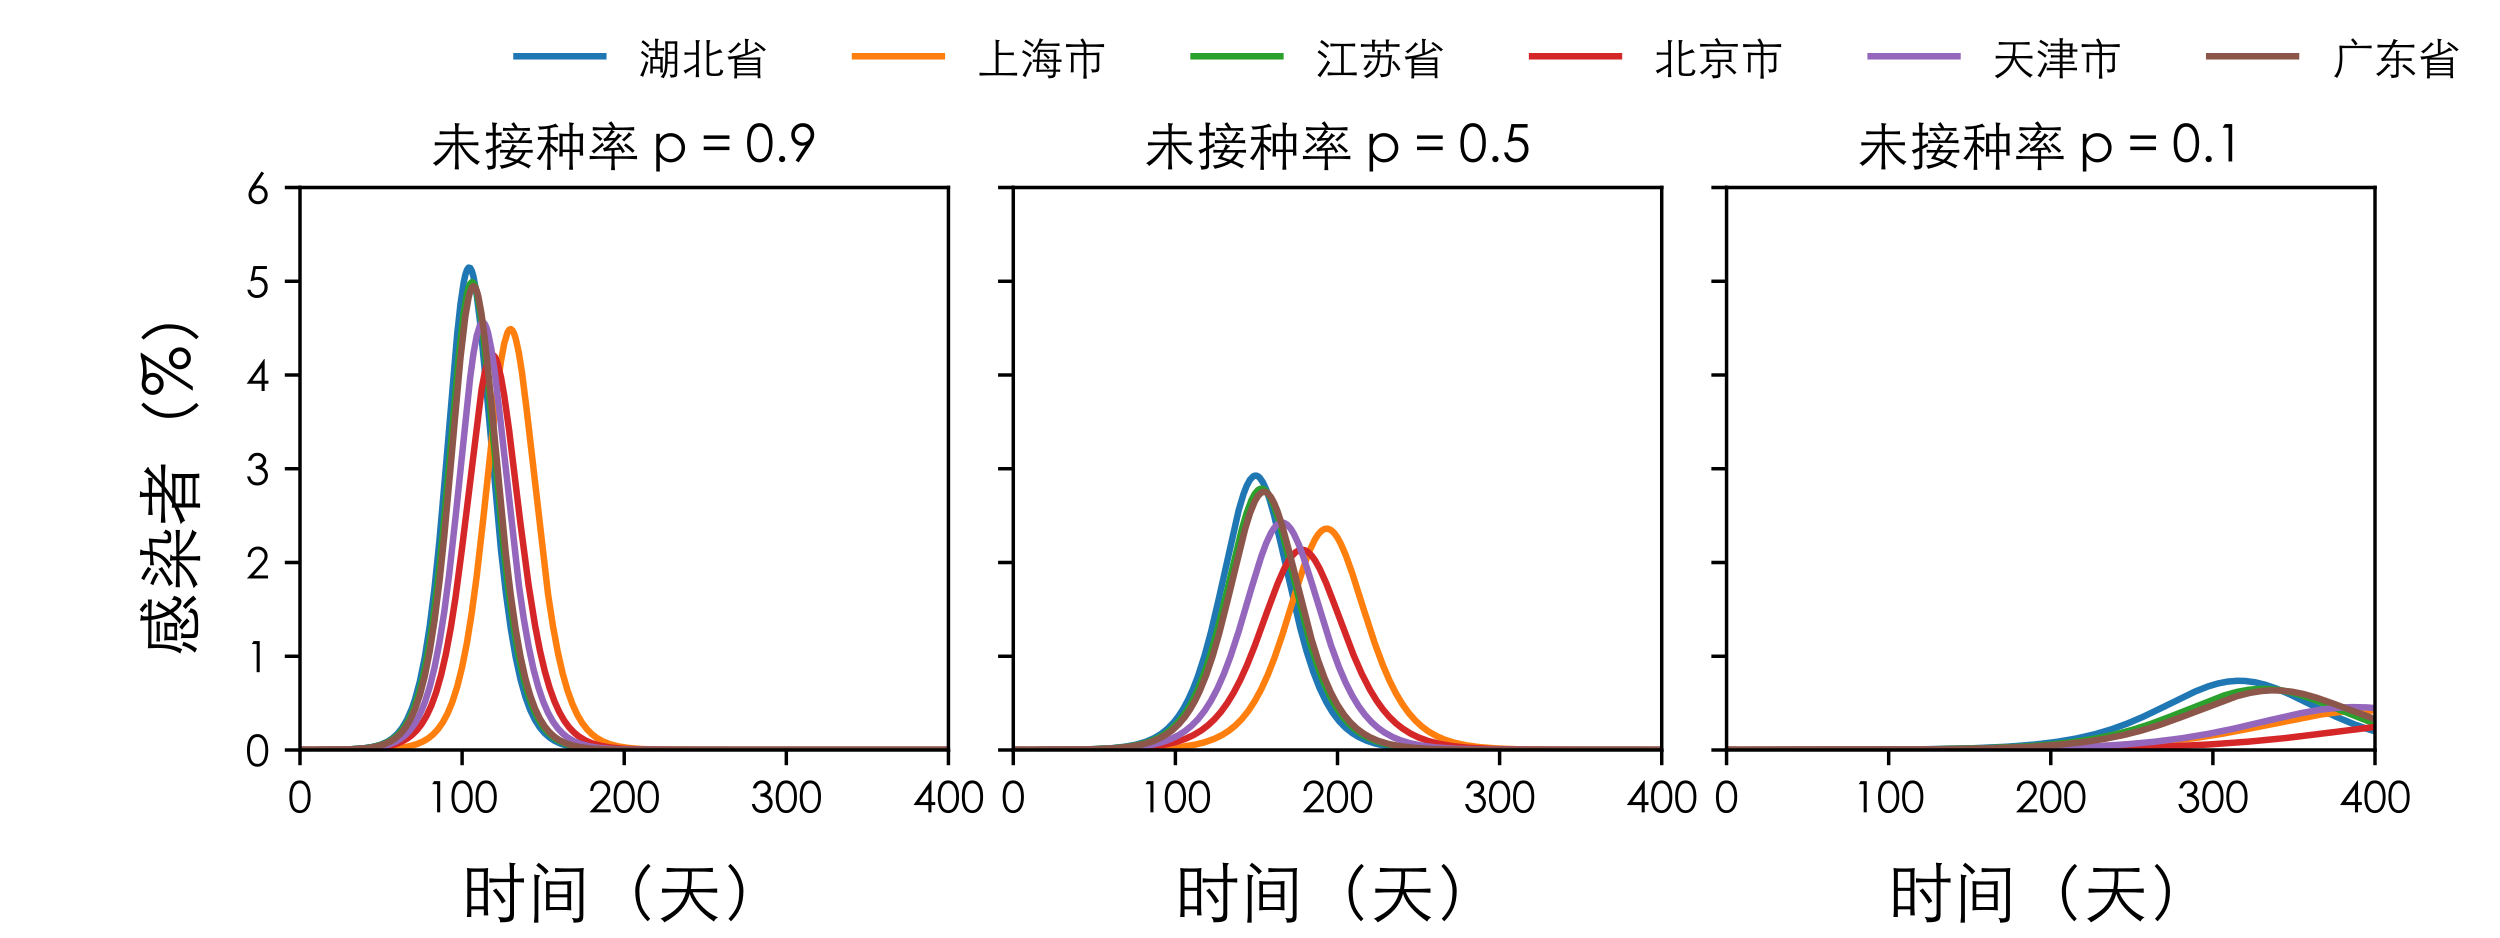<?xml version="1.0" encoding="utf-8" standalone="no"?>
<!DOCTYPE svg PUBLIC "-//W3C//DTD SVG 1.1//EN"
  "http://www.w3.org/Graphics/SVG/1.1/DTD/svg11.dtd">
<!-- Created with matplotlib (https://matplotlib.org/) -->
<svg height="216pt" version="1.1" viewBox="0 0 576 216" width="576pt" xmlns="http://www.w3.org/2000/svg" xmlns:xlink="http://www.w3.org/1999/xlink">
 <defs>
  <style type="text/css">
*{stroke-linecap:butt;stroke-linejoin:round;}
  </style>
 </defs>
 <g id="figure_1">
  <g id="patch_1">
   <path d="M 0 216 
L 576 216 
L 576 0 
L 0 0 
z
" style="fill:#ffffff;"/>
  </g>
  <g id="axes_1">
   <g id="patch_2">
    <path d="M 69.12 172.8 
L 218.52 172.8 
L 218.52 43.2 
L 69.12 43.2 
z
" style="fill:#ffffff;"/>
   </g>
   <g id="matplotlib.axis_1">
    <g id="xtick_1">
     <g id="line2d_1">
      <defs>
       <path d="M 0 0 
L 0 3.5 
" id="m355da2f329" style="stroke:#000000;stroke-width:0.8;"/>
      </defs>
      <g>
       <use style="stroke:#000000;stroke-width:0.8;" x="69.12" xlink:href="#m355da2f329" y="172.8"/>
      </g>
     </g>
     <g id="text_1">
      <!-- 0 -->
      <defs>
       <path d="M 27.297 -1.797 
Q 15.703 -1.797 9.453 7.75 
Q 3.203 17.297 3.203 35.906 
Q 3.203 54.5 9.453 64.047 
Q 15.703 73.594 27.297 73.594 
Q 38.703 73.594 45.453 63.844 
Q 52.203 54.094 52.203 35.906 
Q 52.203 17.703 45.391 7.953 
Q 38.594 -1.797 27.297 -1.797 
z
M 27.5 66.797 
Q 19.203 66.797 14.594 58.797 
Q 10 50.797 10 35.703 
Q 10 4.703 27.5 4.703 
Q 36 4.703 40.75 12.844 
Q 45.5 21 45.5 35.703 
Q 45.5 50.797 40.594 58.797 
Q 35.703 66.797 27.5 66.797 
z
" id="STXihei-48"/>
      </defs>
      <g transform="translate(66.35 187.159)scale(0.1 -0.1)">
       <use xlink:href="#STXihei-48"/>
      </g>
     </g>
    </g>
    <g id="xtick_2">
     <g id="line2d_2">
      <g>
       <use style="stroke:#000000;stroke-width:0.8;" x="106.47" xlink:href="#m355da2f329" y="172.8"/>
      </g>
     </g>
     <g id="text_2">
      <!-- 100 -->
      <defs>
       <path d="M 18.5 71.797 
L 32.594 71.797 
L 32.594 0 
L 25.5 0 
L 25.5 64.797 
L 14.203 64.797 
z
" id="STXihei-49"/>
      </defs>
      <g transform="translate(98.159 187.159)scale(0.1 -0.1)">
       <use xlink:href="#STXihei-49"/>
       <use x="55.4" xlink:href="#STXihei-48"/>
       <use x="110.8" xlink:href="#STXihei-48"/>
      </g>
     </g>
    </g>
    <g id="xtick_3">
     <g id="line2d_3">
      <g>
       <use style="stroke:#000000;stroke-width:0.8;" x="143.82" xlink:href="#m355da2f329" y="172.8"/>
      </g>
     </g>
     <g id="text_3">
      <!-- 200 -->
      <defs>
       <path d="M 11.594 49.297 
L 4.703 49.297 
Q 5.203 60.297 12 66.938 
Q 18.797 73.594 28.594 73.594 
Q 38.094 73.594 44.438 67.344 
Q 50.797 61.094 50.797 52.094 
Q 50.797 45.406 47.25 39.703 
Q 43.703 34 36.5 26.203 
L 18.594 6.906 
L 51.797 6.906 
L 51.797 0 
L 3 0 
L 30.406 29.594 
Q 37.594 37.406 40.688 41.906 
Q 43.797 46.406 43.797 52 
Q 43.797 58 39.25 62.391 
Q 34.703 66.797 28.203 66.797 
Q 21.203 66.797 16.75 62.25 
Q 12.297 57.703 11.594 49.297 
z
" id="STXihei-50"/>
      </defs>
      <g transform="translate(135.509 187.159)scale(0.1 -0.1)">
       <use xlink:href="#STXihei-50"/>
       <use x="55.4" xlink:href="#STXihei-48"/>
       <use x="110.8" xlink:href="#STXihei-48"/>
      </g>
     </g>
    </g>
    <g id="xtick_4">
     <g id="line2d_4">
      <g>
       <use style="stroke:#000000;stroke-width:0.8;" x="181.17" xlink:href="#m355da2f329" y="172.8"/>
      </g>
     </g>
     <g id="text_4">
      <!-- 300 -->
      <defs>
       <path d="M 13.203 55.203 
L 5.906 55.203 
Q 7.906 64.094 13.547 68.844 
Q 19.203 73.594 27 73.594 
Q 35.5 73.594 41.547 68.188 
Q 47.594 62.797 47.594 55.094 
Q 47.594 45.797 38.406 40.406 
Q 44.703 37.797 48.141 32.641 
Q 51.594 27.5 51.594 21.406 
Q 51.594 11.906 44.641 5.047 
Q 37.703 -1.797 27.094 -1.797 
Q 17.703 -1.797 11.594 3.547 
Q 5.5 8.906 3.5 19.203 
L 10.5 19.203 
Q 12.406 12.094 16.344 8.641 
Q 20.297 5.203 27.203 5.203 
Q 34.703 5.203 39.594 9.797 
Q 44.5 14.406 44.5 20.797 
Q 44.5 28 39.094 32.141 
Q 33.703 36.297 23.406 36.5 
L 23.406 43.094 
Q 30.797 43.094 35.438 46.5 
Q 40.094 49.906 40.094 55.094 
Q 40.094 60 36.344 63.344 
Q 32.594 66.703 27 66.703 
Q 22 66.703 18.75 63.844 
Q 15.5 61 13.203 55.203 
z
" id="STXihei-51"/>
      </defs>
      <g transform="translate(172.859 187.159)scale(0.1 -0.1)">
       <use xlink:href="#STXihei-51"/>
       <use x="55.4" xlink:href="#STXihei-48"/>
       <use x="110.8" xlink:href="#STXihei-48"/>
      </g>
     </g>
    </g>
    <g id="xtick_5">
     <g id="line2d_5">
      <g>
       <use style="stroke:#000000;stroke-width:0.8;" x="218.52" xlink:href="#m355da2f329" y="172.8"/>
      </g>
     </g>
     <g id="text_5">
      <!-- 400 -->
      <defs>
       <path d="M 42.594 73.594 
L 44 73.594 
L 44 23.594 
L 52.703 23.594 
L 52.703 16.703 
L 44 16.703 
L 44 0 
L 36.906 0 
L 36.906 16.703 
L 2.5 16.703 
z
M 36.906 23.594 
L 36.906 53.5 
L 15.703 23.594 
z
" id="STXihei-52"/>
      </defs>
      <g transform="translate(210.209 187.159)scale(0.1 -0.1)">
       <use xlink:href="#STXihei-52"/>
       <use x="55.4" xlink:href="#STXihei-48"/>
       <use x="110.8" xlink:href="#STXihei-48"/>
      </g>
     </g>
    </g>
    <g id="text_6">
     <!-- 时间（天） -->
     <defs>
      <path d="M 74.594 51.094 
Q 74.594 70.594 73.5 76 
Q 76.094 75.297 81.297 75.297 
Q 83 75.297 83 74.5 
Q 83 73.703 81.844 73.047 
Q 80.703 72.406 80.703 69.094 
L 80.703 51.094 
Q 89.094 51.203 96 51.906 
L 96 45.203 
Q 90.594 45.906 80.703 45.906 
L 80.703 -3.703 
Q 80.703 -8.406 79.25 -10.906 
Q 77.797 -13.406 73.297 -14.594 
Q 68.797 -15.797 59.5 -15.797 
Q 59.5 -11.094 55.906 -7.297 
Q 62.594 -8.406 66.641 -8.406 
Q 70.703 -8.406 72.641 -6.797 
Q 74.594 -5.203 74.594 -0.297 
L 74.594 46 
L 61.797 46 
Q 50.906 46 42.906 45.203 
L 42.906 51.906 
Q 50.797 51.094 61.797 51.094 
z
M 15.094 4.203 
L 15.094 -7.594 
L 8.297 -7.594 
Q 9 -1.906 9 6.703 
L 9 56.594 
Q 9 64.594 8.406 67.703 
Q 11.594 66.906 24.75 66.906 
Q 37.906 66.906 41.094 67.703 
Q 40.5 65.094 40.5 56.594 
L 40.5 8.094 
Q 40.5 1.703 41.203 -5.094 
L 34.297 -5.094 
L 34.297 4.203 
z
M 34.297 37.297 
L 34.297 61.797 
L 15.094 61.797 
L 15.094 37.297 
z
M 34.297 8.906 
L 34.297 32.594 
L 15.094 32.594 
L 15.094 8.906 
z
M 68.094 16.797 
L 62.297 13 
Q 57.297 23.406 48.297 32.906 
L 53.406 36.297 
Q 62.797 25.297 68.094 16.797 
z
" id="STXihei-26102"/>
      <path d="M 34 62.594 
L 29 57.797 
Q 24.203 64.906 14.797 71.406 
L 18.594 75.797 
Q 27.797 69.094 34 62.594 
z
M 87.906 67.703 
Q 87.203 64.094 87.203 56.406 
L 87.203 -4.703 
Q 87.203 -9.797 86.047 -12.141 
Q 84.906 -14.5 81.844 -15.344 
Q 78.797 -16.203 72.094 -16.406 
Q 72.406 -12.297 69.406 -8.906 
Q 74 -9.703 76.5 -9.703 
Q 79 -9.703 80.141 -8.797 
Q 81.297 -7.906 81.297 -5 
L 81.297 61.797 
L 62.203 61.797 
Q 51.5 61.797 43.797 61.203 
L 43.797 67.594 
Q 51.297 67 66.688 67 
Q 82.094 67 87.906 67.703 
z
M 11.797 58 
Q 14.297 57.094 15.188 56.938 
Q 16.094 56.797 18.438 56.797 
Q 20.797 56.797 20.797 56.047 
Q 20.797 55.297 19.297 54.094 
Q 18.906 53.797 18.5 51.797 
Q 18.094 49.797 18.094 47.5 
L 18.094 -16.297 
L 11.297 -16.297 
Q 12.297 -7.297 12.297 -2.406 
L 12.297 45.406 
Q 12.297 51.906 11.797 58 
z
M 68.703 2.594 
Q 63.203 3.297 49.141 3.297 
Q 35.094 3.297 29.703 2.594 
Q 30 7.094 30 8.797 
L 30 41.5 
Q 30 44.5 29.703 47.703 
Q 35 47 49.094 47 
Q 63.203 47 68.703 47.703 
Q 68.406 45.203 68.406 41.5 
L 68.406 8.797 
Q 68.406 5.203 68.703 2.594 
z
M 62.594 27.297 
L 62.594 42.203 
L 35.594 42.203 
L 35.594 27.297 
z
M 35.594 22.594 
L 35.594 7.797 
L 62.594 7.797 
L 62.594 22.594 
z
" id="STXihei-38388"/>
      <path d="M 90.406 70.594 
Q 81.703 60.797 77.5 51.688 
Q 73.297 42.594 73.297 33 
Q 73.297 16.203 77.344 7.453 
Q 81.406 -1.297 89.906 -10.297 
L 86 -14.203 
Q 76.406 -4.797 71.656 6.25 
Q 66.906 17.297 66.906 32.906 
Q 66.906 43.203 72.047 54.344 
Q 77.203 65.5 86.797 74.094 
z
" id="STXihei-65288"/>
      <path d="M 47.906 62.203 
Q 25.906 62.203 15.203 61.406 
L 15.203 67.906 
Q 23.703 67.094 51.047 67.094 
Q 78.406 67.094 86.203 67.906 
L 86.203 61.406 
Q 78.406 62.203 53.797 62.203 
Q 54.203 46.906 52.297 35.406 
Q 84.406 35.406 92.797 36.203 
L 92.797 29.594 
Q 84.906 30.406 55 30.406 
Q 60.203 17.906 70.844 7.344 
Q 81.5 -3.203 94.094 -8.203 
Q 90.094 -9.906 87.797 -14.594 
Q 57.594 6.094 50.594 28.094 
Q 47 14.594 37.953 4.297 
Q 28.906 -6 11.703 -15.906 
Q 10.094 -12.594 5.797 -10.203 
Q 22.406 -2.797 31.75 6.953 
Q 41.094 16.703 44.797 30.406 
Q 18.5 30.406 8.094 29.594 
L 8.094 36.203 
Q 15.906 35.406 46 35.406 
Q 48.406 46.797 47.906 62.203 
z
" id="STXihei-22825"/>
      <path d="M 13.203 74.094 
Q 22.797 65.5 27.938 54.344 
Q 33.094 43.203 33.094 32.906 
Q 33.094 17.297 28.344 6.25 
Q 23.594 -4.797 14 -14.203 
L 10.094 -10.297 
Q 18.594 -1.297 22.641 7.453 
Q 26.703 16.203 26.703 33 
Q 26.703 42.594 22.5 51.688 
Q 18.297 60.797 9.594 70.594 
z
" id="STXihei-65289"/>
     </defs>
     <g transform="translate(106.32 210.139)scale(0.15 -0.15)">
      <use xlink:href="#STXihei-26102"/>
      <use x="100" xlink:href="#STXihei-38388"/>
      <use x="200" xlink:href="#STXihei-65288"/>
      <use x="300" xlink:href="#STXihei-22825"/>
      <use x="400" xlink:href="#STXihei-65289"/>
     </g>
    </g>
   </g>
   <g id="matplotlib.axis_2">
    <g id="ytick_1">
     <g id="line2d_6">
      <defs>
       <path d="M 0 0 
L -3.5 0 
" id="mcc8a260471" style="stroke:#000000;stroke-width:0.8;"/>
      </defs>
      <g>
       <use style="stroke:#000000;stroke-width:0.8;" x="69.12" xlink:href="#mcc8a260471" y="172.8"/>
      </g>
     </g>
     <g id="text_7">
      <!-- 0 -->
      <g transform="translate(56.579 176.48)scale(0.1 -0.1)">
       <use xlink:href="#STXihei-48"/>
      </g>
     </g>
    </g>
    <g id="ytick_2">
     <g id="line2d_7">
      <g>
       <use style="stroke:#000000;stroke-width:0.8;" x="69.12" xlink:href="#mcc8a260471" y="151.2"/>
      </g>
     </g>
     <g id="text_8">
      <!-- 1 -->
      <g transform="translate(56.579 154.88)scale(0.1 -0.1)">
       <use xlink:href="#STXihei-49"/>
      </g>
     </g>
    </g>
    <g id="ytick_3">
     <g id="line2d_8">
      <g>
       <use style="stroke:#000000;stroke-width:0.8;" x="69.12" xlink:href="#mcc8a260471" y="129.6"/>
      </g>
     </g>
     <g id="text_9">
      <!-- 2 -->
      <g transform="translate(56.579 133.28)scale(0.1 -0.1)">
       <use xlink:href="#STXihei-50"/>
      </g>
     </g>
    </g>
    <g id="ytick_4">
     <g id="line2d_9">
      <g>
       <use style="stroke:#000000;stroke-width:0.8;" x="69.12" xlink:href="#mcc8a260471" y="108"/>
      </g>
     </g>
     <g id="text_10">
      <!-- 3 -->
      <g transform="translate(56.579 111.68)scale(0.1 -0.1)">
       <use xlink:href="#STXihei-51"/>
      </g>
     </g>
    </g>
    <g id="ytick_5">
     <g id="line2d_10">
      <g>
       <use style="stroke:#000000;stroke-width:0.8;" x="69.12" xlink:href="#mcc8a260471" y="86.4"/>
      </g>
     </g>
     <g id="text_11">
      <!-- 4 -->
      <g transform="translate(56.579 90.08)scale(0.1 -0.1)">
       <use xlink:href="#STXihei-52"/>
      </g>
     </g>
    </g>
    <g id="ytick_6">
     <g id="line2d_11">
      <g>
       <use style="stroke:#000000;stroke-width:0.8;" x="69.12" xlink:href="#mcc8a260471" y="64.8"/>
      </g>
     </g>
     <g id="text_12">
      <!-- 5 -->
      <defs>
       <path d="M 49.203 71.797 
L 49.203 65 
L 23.594 65 
L 20 45.406 
Q 24.797 46.797 29 46.797 
Q 38.406 46.797 44.703 40.141 
Q 51 33.5 51 23.297 
Q 51 12.703 44.141 5.453 
Q 37.297 -1.797 26 -1.797 
Q 17.406 -1.797 11.344 3.344 
Q 5.297 8.5 4.094 17.406 
L 11.406 17.406 
Q 12.703 11.406 16.797 8.203 
Q 20.906 5 26.297 5 
Q 33.406 5 38.547 10.297 
Q 43.703 15.594 43.703 23.5 
Q 43.703 30.703 39.203 35.344 
Q 34.703 40 27 40 
Q 20.203 40 11.406 36.203 
L 18.094 71.797 
z
" id="STXihei-53"/>
      </defs>
      <g transform="translate(56.579 68.48)scale(0.1 -0.1)">
       <use xlink:href="#STXihei-53"/>
      </g>
     </g>
    </g>
    <g id="ytick_7">
     <g id="line2d_12">
      <g>
       <use style="stroke:#000000;stroke-width:0.8;" x="69.12" xlink:href="#mcc8a260471" y="43.2"/>
      </g>
     </g>
     <g id="text_13">
      <!-- 6 -->
      <defs>
       <path d="M 36.703 73.594 
L 42.594 69.797 
L 23.203 40.406 
Q 27.297 41.797 31 41.797 
Q 39 41.797 45 35.438 
Q 51 29.094 51 20.094 
Q 51 10.797 44.453 4.5 
Q 37.906 -1.797 28.5 -1.797 
Q 19.203 -1.797 12.953 4.594 
Q 6.703 11 6.703 20.203 
Q 6.703 24.594 8.391 29.25 
Q 10.094 33.906 14.906 41.094 
z
M 43.906 20.297 
Q 43.906 26.594 39.5 31 
Q 35.094 35.406 28.797 35.406 
Q 22.5 35.406 18.094 31 
Q 13.703 26.594 13.703 20.297 
Q 13.703 14 18.141 9.594 
Q 22.594 5.203 28.797 5.203 
Q 35 5.203 39.453 9.594 
Q 43.906 14 43.906 20.297 
z
" id="STXihei-54"/>
      </defs>
      <g transform="translate(56.579 46.88)scale(0.1 -0.1)">
       <use xlink:href="#STXihei-54"/>
      </g>
     </g>
    </g>
    <g id="text_14">
     <!-- 感染者（%） -->
     <defs>
      <path d="M 82.406 68 
L 77.703 63.797 
Q 74.5 68.906 68.203 72.094 
L 72.406 76.594 
Q 78.797 71.906 82.406 68 
z
M 56.594 58.5 
L 19.203 58.5 
Q 19.203 40.703 17.703 30.844 
Q 16.203 21 11.5 11.203 
Q 8.594 13.406 4.703 14.203 
Q 9.406 20.297 11.453 28.25 
Q 13.5 36.203 13.5 49 
Q 13.5 55.5 13 64 
Q 15.906 63.297 56.094 63.297 
Q 55.594 68.797 55.406 76 
Q 58.5 74.906 62.703 74.906 
Q 64.203 74.906 64.203 74.047 
Q 64.203 73.203 63.344 72.594 
Q 62.5 72 62.203 71 
Q 61.906 70 61.906 68 
Q 61.906 66 62 63.297 
Q 84.406 63.297 87.906 64 
L 87.906 57.797 
Q 80.297 58.5 62.297 58.5 
Q 63.5 46.594 69.297 34.906 
Q 75.094 42.906 78.094 51.594 
Q 81.406 49.094 84.406 48.094 
Q 85.406 47.797 85.406 47.141 
Q 85.406 46.5 83.797 45.844 
Q 82.203 45.203 79.797 41.406 
Q 75.594 34.594 72 30 
Q 75.703 23.906 78.703 21.25 
Q 81.703 18.594 83.547 18.594 
Q 85.406 18.594 86.297 20.844 
Q 87.203 23.094 87.594 27.703 
Q 90 24.703 93.594 24.094 
Q 92.406 19.703 90.453 16.047 
Q 88.5 12.406 85.094 12.406 
Q 76.594 12.406 68.094 25 
Q 62.797 18.203 55.906 11.703 
Q 53.906 13.906 50.094 15.094 
Q 57.203 20.297 65.297 29.594 
Q 58.906 41.094 56.594 58.5 
z
M 23.5 51 
Q 29.094 50.406 38.797 50.406 
Q 48.5 50.406 54 51 
L 54 45.203 
Q 49.703 45.797 38.75 45.797 
Q 27.797 45.797 23.5 45.203 
z
M 52.406 39 
Q 51.797 33.594 51.797 28.438 
Q 51.797 23.297 52.297 18.797 
Q 48.406 19.203 38.75 19.203 
Q 29.094 19.203 24.906 18.797 
Q 25.594 24.703 25.594 30 
Q 25.594 35.297 24.906 39 
Q 30.406 38.297 38.594 38.297 
Q 46.797 38.297 52.406 39 
z
M 46.406 23.406 
L 46.406 34.094 
L 31 34.094 
L 31 23.406 
z
M 59 4.094 
L 54.594 -0.203 
Q 47.906 7.094 41.5 11.406 
L 45.5 15.703 
Q 52.703 10.703 59 4.094 
z
M 74.5 -1.5 
Q 73.297 -6.594 71 -9.094 
Q 68.703 -11.594 63.844 -12.438 
Q 59 -13.297 48.141 -13.297 
Q 37.297 -13.297 34.141 -12.641 
Q 31 -12 29.844 -10.094 
Q 28.703 -8.203 28.703 -4.406 
L 28.703 7.594 
Q 28.703 11.906 28.297 13.406 
Q 31 12.5 35.406 12.5 
Q 36.797 12.5 36.797 11.844 
Q 36.797 11.203 35.75 10.25 
Q 34.703 9.297 34.703 6.906 
L 34.703 -4 
Q 34.703 -6.297 37.047 -7.188 
Q 39.406 -8.094 48.594 -8.094 
Q 55.203 -8.094 59.891 -7.344 
Q 64.594 -6.594 66.297 -4.688 
Q 68 -2.797 68.297 2.703 
Q 70.797 -0.594 74.5 -1.5 
z
M 23 9.297 
Q 18.594 -2.594 12.5 -11.5 
L 6.297 -8.297 
Q 14.297 0.094 17.203 11.406 
z
M 93.906 -5.906 
L 88.5 -10.5 
Q 81.906 -1 73.297 5.906 
L 77.703 10.297 
Q 86.5 3.406 93.906 -5.906 
z
" id="STXihei-24863"/>
      <path d="M 61.5 56.406 
Q 60.5 48.094 55.641 41.344 
Q 50.797 34.594 40.906 27.203 
Q 39.094 30.594 34.906 31.906 
Q 53.703 40.797 56 56.094 
Q 46.406 55.703 40.5 54.594 
L 40.5 60.594 
Q 43.5 60.406 47.297 60.406 
Q 51.094 60.406 56.5 60.703 
Q 56.703 63.797 56.703 67.344 
Q 56.703 70.906 55.797 76.297 
Q 58.406 75.703 63 75.703 
Q 64.797 75.703 64.797 74.891 
Q 64.797 74.094 63.938 73.188 
Q 63.094 72.297 62.688 70 
Q 62.297 67.703 61.906 61 
Q 76 61.906 81.594 62.5 
L 79.797 38 
Q 79.594 35.094 80.25 34.141 
Q 80.906 33.203 83.594 33.203 
Q 86.297 33.203 87.75 34.641 
Q 89.203 36.094 90 40.906 
Q 91.797 37.906 95.297 37.203 
Q 93.797 32.906 92.438 31.094 
Q 91.094 29.297 88.891 28.688 
Q 86.703 28.094 81.953 28.094 
Q 77.203 28.094 75.703 29.5 
Q 74.203 30.906 74.203 34.5 
Q 74.203 34.797 74.406 38 
L 75.594 57.094 
z
M 38.094 63.594 
L 34.797 58.703 
Q 27.594 64.703 17.5 69.703 
L 20.406 74.203 
Q 29.703 69.703 38.094 63.594 
z
M 29.703 51.703 
L 26.703 47.203 
Q 20.406 51.594 9.906 55.594 
L 12.203 60.297 
Q 20.797 56.906 29.703 51.703 
z
M 38 42.297 
Q 24.906 34.594 13 25.297 
L 8.5 31.5 
Q 25.094 38.203 35 47.906 
Q 35.797 44.703 38 42.297 
z
M 54.203 20.297 
Q 81.297 20.297 94.797 21.297 
L 94.797 14.797 
Q 81.703 15.594 61.906 15.5 
Q 77.203 -0.406 95.594 -4.203 
Q 92.406 -6.5 91 -11.094 
Q 67.797 -0.5 56.703 15.5 
L 54.203 15.5 
L 54.203 -6 
Q 54.203 -11.797 54.797 -16.297 
L 47.406 -16.297 
Q 48.203 -11.203 48.203 -6 
L 48.203 15.5 
L 46.297 15.5 
Q 35.406 -0.203 11 -12.5 
Q 9.5 -9.5 5.297 -6.297 
Q 27.406 -0.094 40.406 15.5 
Q 13.906 15.5 6.797 14.797 
L 6.797 21.297 
Q 20.203 20.297 48.203 20.297 
Q 48 27.297 47.594 30.094 
Q 51.406 29.594 54.297 29.594 
Q 57.203 29.594 57.203 28.844 
Q 57.203 28.094 55.703 27.344 
Q 54.203 26.594 54.203 24.594 
z
" id="STXihei-26579"/>
      <path d="M 45.703 57.703 
Q 27.797 57.703 17.797 56.594 
L 17.797 63.5 
Q 26.5 62.5 45.703 62.406 
Q 45.703 72.094 45 76.594 
Q 47.5 76 52.5 76 
Q 54.297 76 54.297 75.297 
Q 54.297 74.594 53.047 73.594 
Q 51.797 72.594 51.797 70.094 
L 51.797 62.406 
Q 64.297 62.5 74.797 63.5 
L 74.797 56.797 
Q 81 63.203 84.297 70.094 
Q 86.906 66.906 89.094 65.797 
Q 91.297 64.703 91.297 63.594 
Q 91.297 62.5 89.391 62.25 
Q 87.5 62 80.094 54.75 
Q 72.703 47.5 67.594 42.906 
Q 86.594 43.406 95.203 44.094 
L 95.203 36.906 
Q 82.203 38 61.797 38.094 
Q 53.297 31.297 45.5 26.406 
L 59.703 26.406 
Q 73.406 26.406 81.203 27.297 
Q 80.703 24.406 80.703 19.594 
L 80.703 -5 
Q 80.703 -9.5 81.297 -15 
L 74.406 -15 
L 74.406 -9.203 
L 35.406 -9.203 
L 35.406 -16.203 
L 28.797 -16.203 
Q 29.297 -11.906 29.297 -6.203 
L 29.297 16.906 
Q 19 11.297 8.703 6.797 
Q 7.5 11.406 3.297 13.406 
Q 14.703 16.406 29.203 23.5 
Q 29.094 25 28.703 27.297 
Q 31.5 26.906 35.406 26.797 
Q 45.203 32.094 53.406 38.203 
L 32.5 38.203 
Q 18.906 38.203 5.797 36.906 
L 5.797 44.094 
Q 22.5 42.906 45.703 42.797 
z
M 74.594 56.594 
Q 64.203 57.594 51.797 57.703 
L 51.797 42.797 
L 59.203 42.797 
Q 69.797 51.594 74.594 56.594 
z
M 35.406 12 
L 74.406 12 
L 74.406 21.5 
L 37.406 21.5 
L 35.406 20.297 
z
M 74.406 6.594 
L 35.406 6.594 
L 35.406 -4.703 
L 74.406 -4.703 
z
" id="STXihei-32773"/>
      <path d="M 67.406 75 
L 15.094 -5 
L 8.594 -5 
L 56.297 67.906 
Q 50.5 66.5 44.453 66.094 
Q 38.406 65.703 35.594 65.797 
L 33 65.906 
Q 36 61.703 36 57 
Q 36 49.797 31.141 44.75 
Q 26.297 39.703 19 39.703 
Q 12 39.703 7.094 44.594 
Q 2.203 49.5 2.203 56.594 
Q 2.203 63.703 7.25 68.594 
Q 12.297 73.5 18.906 73.5 
Q 21.594 73.5 25 72.797 
Q 31.594 71.406 38.906 71.406 
Q 50.5 71.406 61.703 75 
z
M 29.906 56.703 
Q 29.906 61.203 26.75 64.297 
Q 23.594 67.406 19.094 67.406 
Q 14.703 67.406 11.547 64.25 
Q 8.406 61.094 8.406 56.703 
Q 8.406 52.297 11.547 49.141 
Q 14.703 46 19.094 46 
Q 23.594 46 26.75 49.094 
Q 29.906 52.203 29.906 56.703 
z
M 41.5 14.797 
Q 41.5 21.703 46.453 26.703 
Q 51.406 31.703 58.297 31.703 
Q 65.297 31.703 70.25 26.75 
Q 75.203 21.797 75.203 14.797 
Q 75.203 7.797 70.25 2.844 
Q 65.297 -2.094 58.297 -2.094 
Q 51.406 -2.094 46.453 2.844 
Q 41.5 7.797 41.5 14.797 
z
M 69.094 14.797 
Q 69.094 19.203 65.938 22.344 
Q 62.797 25.5 58.297 25.5 
Q 53.906 25.5 50.797 22.344 
Q 47.703 19.203 47.703 14.797 
Q 47.703 10.406 50.797 7.25 
Q 53.906 4.094 58.297 4.094 
Q 62.797 4.094 65.938 7.188 
Q 69.094 10.297 69.094 14.797 
z
" id="STXihei-37"/>
     </defs>
     <g transform="translate(43.668 151.312)rotate(-90)scale(0.15 -0.15)">
      <use xlink:href="#STXihei-24863"/>
      <use x="100" xlink:href="#STXihei-26579"/>
      <use x="200" xlink:href="#STXihei-32773"/>
      <use x="300" xlink:href="#STXihei-65288"/>
      <use x="400" xlink:href="#STXihei-37"/>
      <use x="477.5" xlink:href="#STXihei-65289"/>
     </g>
    </g>
   </g>
   <g id="line2d_13">
    <path clip-path="url(#pba4b83994a)" d="M 69.12 172.778 
L 72.108 172.787 
L 80.325 172.656 
L 83.686 172.418 
L 85.927 172.069 
L 87.795 171.544 
L 89.289 170.866 
L 90.409 170.13 
L 91.53 169.118 
L 92.65 167.732 
L 93.771 165.842 
L 94.891 163.28 
L 95.638 161.097 
L 96.759 156.927 
L 97.879 151.438 
L 99 144.35 
L 100.121 135.435 
L 101.241 124.609 
L 102.735 107.618 
L 105.35 76.871 
L 106.097 70.043 
L 106.844 65.017 
L 107.217 63.307 
L 107.591 62.181 
L 107.964 61.658 
L 108.338 61.747 
L 108.711 62.44 
L 109.085 63.72 
L 109.832 67.9 
L 110.579 73.923 
L 111.699 85.381 
L 115.434 126.76 
L 116.555 136.612 
L 117.675 144.765 
L 118.796 151.322 
L 119.916 156.485 
L 121.037 160.487 
L 122.157 163.553 
L 123.278 165.881 
L 124.398 167.637 
L 125.519 168.955 
L 126.639 169.941 
L 127.76 170.676 
L 129.254 171.373 
L 131.121 171.933 
L 133.362 172.324 
L 136.35 172.586 
L 141.206 172.742 
L 152.411 172.797 
L 307.786 172.8 
L 330.57 172.8 
L 330.57 172.8 
" style="fill:none;stroke:#1f77b4;stroke-linecap:square;stroke-width:1.5;"/>
   </g>
   <g id="line2d_14">
    <path clip-path="url(#pba4b83994a)" d="M 69.12 172.796 
L 81.072 172.774 
L 88.542 172.611 
L 91.903 172.342 
L 94.144 171.976 
L 96.012 171.455 
L 97.506 170.814 
L 98.626 170.141 
L 99.747 169.245 
L 100.868 168.055 
L 101.988 166.481 
L 103.109 164.408 
L 104.229 161.7 
L 105.35 158.191 
L 106.47 153.703 
L 107.591 148.055 
L 108.711 141.097 
L 109.832 132.766 
L 111.326 119.722 
L 114.687 88.506 
L 115.434 83.159 
L 116.181 79.106 
L 116.928 76.608 
L 117.302 75.995 
L 117.675 75.822 
L 118.049 76.088 
L 118.422 76.787 
L 118.796 77.904 
L 119.543 81.296 
L 120.29 86.023 
L 121.41 94.943 
L 126.266 136.885 
L 127.386 144.153 
L 128.506 150.2 
L 129.627 155.124 
L 130.748 159.069 
L 131.868 162.189 
L 132.988 164.633 
L 134.109 166.533 
L 135.23 168.003 
L 136.35 169.135 
L 137.47 170.004 
L 138.964 170.854 
L 140.458 171.447 
L 142.326 171.942 
L 144.567 172.304 
L 147.555 172.562 
L 152.411 172.727 
L 162.869 172.794 
L 240.183 172.8 
L 330.57 172.8 
L 330.57 172.8 
" style="fill:none;stroke:#ff7f0e;stroke-linecap:square;stroke-width:1.5;"/>
   </g>
   <g id="line2d_15">
    <path clip-path="url(#pba4b83994a)" d="M 69.12 172.778 
L 72.108 172.786 
L 80.698 172.644 
L 84.06 172.395 
L 86.301 172.037 
L 88.168 171.506 
L 89.662 170.829 
L 90.783 170.1 
L 91.903 169.107 
L 93.024 167.757 
L 94.144 165.931 
L 95.265 163.474 
L 96.385 160.196 
L 97.506 155.869 
L 98.626 150.24 
L 99.747 143.064 
L 100.868 134.16 
L 101.988 123.507 
L 103.482 107.094 
L 105.723 81.935 
L 106.844 72.154 
L 107.591 67.722 
L 107.964 66.267 
L 108.338 65.359 
L 108.711 65.014 
L 109.085 65.234 
L 109.458 66.013 
L 109.832 67.329 
L 110.579 71.446 
L 111.326 77.247 
L 112.446 88.163 
L 116.181 127.541 
L 117.302 137.01 
L 118.422 144.897 
L 119.543 151.285 
L 120.663 156.35 
L 121.784 160.304 
L 122.904 163.354 
L 124.025 165.686 
L 125.145 167.458 
L 126.266 168.796 
L 127.386 169.804 
L 128.506 170.561 
L 130 171.283 
L 131.494 171.774 
L 133.362 172.171 
L 135.976 172.483 
L 139.712 172.681 
L 146.808 172.782 
L 175.194 172.8 
L 330.57 172.8 
L 330.57 172.8 
" style="fill:none;stroke:#2ca02c;stroke-linecap:square;stroke-width:1.5;"/>
   </g>
   <g id="line2d_16">
    <path clip-path="url(#pba4b83994a)" d="M 69.12 172.778 
L 72.108 172.789 
L 82.192 172.659 
L 86.301 172.402 
L 88.915 172.031 
L 90.783 171.57 
L 92.277 171.011 
L 93.771 170.203 
L 94.891 169.369 
L 96.012 168.275 
L 97.132 166.845 
L 98.253 164.983 
L 99.374 162.575 
L 100.494 159.488 
L 101.615 155.573 
L 102.735 150.678 
L 103.856 144.673 
L 104.976 137.487 
L 106.47 126.156 
L 110.952 89.758 
L 111.699 85.778 
L 112.446 83.085 
L 112.82 82.273 
L 113.193 81.836 
L 113.567 81.778 
L 113.94 82.099 
L 114.314 82.791 
L 114.687 83.842 
L 115.434 86.937 
L 116.181 91.182 
L 117.302 99.149 
L 119.916 120.644 
L 121.784 134.77 
L 123.278 144.121 
L 124.398 149.889 
L 125.519 154.655 
L 126.639 158.526 
L 127.76 161.631 
L 128.88 164.097 
L 130 166.041 
L 131.121 167.564 
L 132.242 168.751 
L 133.362 169.674 
L 134.856 170.59 
L 136.35 171.24 
L 138.218 171.792 
L 140.458 172.204 
L 143.446 172.505 
L 147.929 172.697 
L 156.519 172.786 
L 197.231 172.8 
L 330.57 172.8 
L 330.57 172.8 
" style="fill:none;stroke:#d62728;stroke-linecap:square;stroke-width:1.5;"/>
   </g>
   <g id="line2d_17">
    <path clip-path="url(#pba4b83994a)" d="M 69.12 172.778 
L 72.108 172.788 
L 81.445 172.656 
L 85.18 172.41 
L 87.795 172.016 
L 89.662 171.513 
L 91.156 170.888 
L 92.277 170.229 
L 93.397 169.348 
L 94.518 168.172 
L 95.638 166.609 
L 96.759 164.543 
L 97.879 161.829 
L 99 158.298 
L 100.121 153.76 
L 101.241 148.022 
L 102.362 140.925 
L 103.482 132.395 
L 104.976 118.991 
L 108.338 86.897 
L 109.085 81.453 
L 109.832 77.376 
L 110.579 74.934 
L 110.952 74.38 
L 111.326 74.285 
L 111.699 74.646 
L 112.073 75.455 
L 112.446 76.694 
L 113.193 80.358 
L 113.94 85.373 
L 115.061 94.71 
L 119.543 134.787 
L 120.663 142.483 
L 121.784 148.901 
L 122.904 154.133 
L 124.025 158.324 
L 125.145 161.636 
L 126.266 164.227 
L 127.386 166.238 
L 128.506 167.79 
L 129.627 168.982 
L 130.748 169.895 
L 132.242 170.785 
L 133.736 171.405 
L 135.603 171.92 
L 137.844 172.294 
L 140.832 172.558 
L 145.688 172.727 
L 155.772 172.794 
L 236.448 172.8 
L 330.57 172.8 
L 330.57 172.8 
" style="fill:none;stroke:#9467bd;stroke-linecap:square;stroke-width:1.5;"/>
   </g>
   <g id="line2d_18">
    <path clip-path="url(#pba4b83994a)" d="M 69.12 172.778 
L 72.108 172.787 
L 80.698 172.656 
L 84.433 172.386 
L 86.674 172.021 
L 88.542 171.482 
L 90.036 170.795 
L 91.156 170.057 
L 92.277 169.052 
L 93.397 167.689 
L 94.518 165.847 
L 95.638 163.373 
L 96.759 160.077 
L 97.879 155.734 
L 99 150.097 
L 100.121 142.926 
L 101.241 134.05 
L 102.362 123.458 
L 103.856 107.197 
L 106.097 82.414 
L 107.217 72.843 
L 107.964 68.531 
L 108.338 67.126 
L 108.711 66.259 
L 109.085 65.944 
L 109.458 66.185 
L 109.832 66.973 
L 110.205 68.287 
L 110.952 72.369 
L 111.699 78.098 
L 112.82 88.859 
L 116.555 127.705 
L 117.675 137.076 
L 118.796 144.896 
L 119.916 151.242 
L 121.037 156.286 
L 122.157 160.231 
L 123.278 163.281 
L 124.398 165.617 
L 125.519 167.395 
L 126.639 168.742 
L 127.76 169.758 
L 128.88 170.522 
L 130.374 171.253 
L 131.868 171.751 
L 133.736 172.155 
L 136.35 172.474 
L 140.085 172.677 
L 146.808 172.779 
L 171.833 172.8 
L 330.57 172.8 
L 330.57 172.8 
" style="fill:none;stroke:#8c564b;stroke-linecap:square;stroke-width:1.5;"/>
   </g>
   <g id="patch_3">
    <path d="M 69.12 172.8 
L 69.12 43.2 
" style="fill:none;stroke:#000000;stroke-linecap:square;stroke-linejoin:miter;stroke-width:0.8;"/>
   </g>
   <g id="patch_4">
    <path d="M 218.52 172.8 
L 218.52 43.2 
" style="fill:none;stroke:#000000;stroke-linecap:square;stroke-linejoin:miter;stroke-width:0.8;"/>
   </g>
   <g id="patch_5">
    <path d="M 69.12 172.8 
L 218.52 172.8 
" style="fill:none;stroke:#000000;stroke-linecap:square;stroke-linejoin:miter;stroke-width:0.8;"/>
   </g>
   <g id="patch_6">
    <path d="M 69.12 43.2 
L 218.52 43.2 
" style="fill:none;stroke:#000000;stroke-linecap:square;stroke-linejoin:miter;stroke-width:0.8;"/>
   </g>
   <g id="text_15">
    <!-- 未接种率 p = 0.9 -->
    <defs>
     <path d="M 46.703 57.5 
Q 46.703 68.297 45.797 74 
Q 49.406 73 53.906 73 
Q 55.5 73 55.5 72.391 
Q 55.5 71.797 54.453 71.141 
Q 53.406 70.5 53.094 68.797 
Q 52.797 67.094 52.797 63.203 
L 52.797 57.5 
Q 75.203 57.5 81.703 58.094 
L 81.703 51.906 
Q 75.594 52.5 52.797 52.5 
L 52.797 36.297 
Q 80 36.297 91.094 36.906 
L 91.094 30.797 
Q 80.203 31.406 60.094 31.406 
Q 75.5 7.406 94.094 -0.406 
Q 91.203 -3 88.906 -6.594 
Q 69.203 4.5 54.797 31.406 
L 52.797 31.406 
L 52.797 3.594 
Q 52.797 -5.297 53.797 -15.297 
L 45.797 -15.297 
Q 46.703 -5.594 46.703 3.594 
L 46.703 31.406 
L 43.297 31.406 
Q 36 17.297 28.5 8.5 
Q 21 -0.297 9.297 -8.797 
Q 7.797 -5.094 3.5 -3.406 
Q 14.703 3.406 22.594 11.406 
Q 30.5 19.406 37.797 31.406 
Q 19 31.406 7.406 30.797 
L 7.406 36.906 
Q 15.703 36.297 46.703 36.297 
L 46.703 52.5 
Q 23.5 52.5 16.797 51.906 
L 16.797 58.094 
Q 23.203 57.5 46.703 57.5 
z
" id="STXihei-26410"/>
     <path d="M 60.594 63.906 
Q 58.297 67.703 54.203 72 
L 59.5 75.5 
Q 64.203 68.906 66.703 63.906 
Q 83.297 63.906 90 64.703 
L 90 58.5 
Q 82.703 59.297 64.25 59.297 
Q 45.797 59.297 38.406 58.5 
L 38.406 64.703 
Q 46.297 63.906 60.594 63.906 
z
M 18.703 26.797 
L 18.703 49.906 
Q 11.406 49.797 6.094 48.906 
L 6.094 56 
Q 11.406 55.094 18.703 55.094 
Q 18.5 69.203 17.406 75.094 
Q 21 74.297 25.094 74.297 
Q 27.203 74.297 27.203 73.5 
Q 27.203 72.703 25.406 71.094 
Q 24.594 70.406 24.594 64.703 
L 24.594 55.094 
Q 31.594 55.203 35.703 56 
L 35.703 48.906 
Q 31 49.797 24.594 49.797 
L 24.594 29.594 
Q 28.594 31.594 34.094 35 
Q 34.406 32 36 29.203 
L 24.594 23.797 
L 24.594 -5.406 
Q 24.594 -9.5 23.438 -11.547 
Q 22.297 -13.594 19.141 -14.547 
Q 16 -15.5 9.594 -15.797 
Q 9.594 -11.406 6.797 -7.703 
Q 11.797 -8.703 14.188 -8.703 
Q 16.594 -8.703 17.641 -7.703 
Q 18.703 -6.703 18.703 -3.297 
L 18.703 20.797 
Q 12.203 17.406 7.703 14.594 
Q 6.906 18.203 4 21.203 
Q 12.094 23.797 18.703 26.797 
z
M 67.406 40.203 
Q 75.094 50 77 57.406 
Q 80.094 55.094 83 54.203 
Q 84.094 53.906 84.094 53 
Q 84.094 52.094 82.188 51.297 
Q 80.297 50.5 73.297 40.203 
Q 87.906 40.5 93.797 41.094 
L 93.797 34.797 
Q 87.906 35.703 64.75 35.703 
Q 41.594 35.703 35.703 34.797 
L 35.703 41.094 
Q 46.594 40.203 59.297 40.203 
z
M 59.5 44.703 
L 55.094 41.297 
Q 50.703 48.094 45 52.797 
L 48.703 56.406 
Q 53.406 52 59.5 44.703 
z
M 49.094 17.297 
Q 37.797 17.297 32.797 16.703 
L 32.797 22.5 
Q 40.703 21.906 51.797 21.906 
Q 55.797 29.406 56.797 33.797 
Q 59.594 31.203 63.297 30.5 
Q 64.797 30.203 64.797 29.453 
Q 64.797 28.703 62.797 27.547 
Q 60.797 26.406 57.797 21.906 
L 74.703 21.906 
Q 90.797 21.906 95.5 22.5 
L 95.5 16.703 
Q 92.594 17.094 81.703 17.297 
Q 78 7.094 71.094 1.094 
Q 82.203 -3.406 92.203 -7.797 
Q 89.5 -9.906 87.703 -13.5 
Q 79.406 -7.703 66.5 -2.406 
Q 56.594 -9.297 35.406 -14.203 
Q 34.594 -10.203 31.406 -7.797 
Q 49.203 -5.797 59.906 0.094 
Q 49.797 3.594 40.906 5.5 
Q 44.906 10.203 49.094 17.297 
z
M 75.5 17.297 
L 54.906 17.297 
L 49.797 8.5 
Q 55.5 6.797 65 3.406 
Q 72.406 9 75.5 17.297 
z
" id="STXihei-25509"/>
     <path d="M 53 18 
L 53 9.406 
L 46.406 9.406 
Q 47 17.797 47 22.797 
L 47 43.594 
Q 47 48.594 46.406 53.906 
Q 51.906 52.906 66.203 52.797 
L 66.203 61.5 
Q 66.203 70.203 65.297 75.203 
Q 68.406 74.203 72.797 74.203 
Q 74.5 74.203 74.5 72.906 
Q 74.5 72 73.297 71.203 
Q 72.094 70.406 72.094 67.297 
L 72.094 52.797 
Q 85.703 52.906 92.297 53.906 
Q 91.797 46.797 91.797 41.594 
L 91.797 25.594 
Q 91.797 21.5 92.297 11.297 
L 85.703 11.297 
L 85.703 18 
L 72.094 18 
L 72.094 2.703 
Q 72.094 -9 73 -15.906 
L 65.297 -15.906 
Q 66.203 -9 66.203 2.703 
L 66.203 18 
z
M 66.203 48.406 
L 53 48.406 
L 53 22.703 
L 66.203 22.703 
z
M 85.703 22.703 
L 85.703 48.406 
L 72.094 48.406 
L 72.094 22.703 
z
M 23.703 63 
Q 16.406 61.703 8.203 61.094 
Q 8.297 64.297 5.406 67.297 
Q 9.094 67.094 12 67.094 
Q 20.094 67.094 28.141 68.844 
Q 36.203 70.594 39.406 72.906 
Q 41.594 69.797 43.5 68.094 
Q 44.406 67.297 44.406 66.5 
Q 44.406 65.703 42.906 65.703 
Q 42.406 65.703 41.703 65.797 
Q 41 65.906 39.797 65.906 
Q 36.297 65.906 29.406 64.094 
L 29.406 46.594 
Q 36.906 46.703 43.797 47.203 
L 43.797 41.297 
Q 36.297 41.797 29.406 41.797 
L 29.406 34.094 
Q 35.906 29.5 44.297 22.094 
L 39.094 17.5 
Q 35.703 22.797 29.406 28.297 
L 29.406 1 
Q 29.406 -7.703 30.094 -16.203 
L 22.906 -16.203 
Q 23.703 -6.5 23.703 1 
L 23.703 28.406 
Q 18.297 14.594 9.203 2 
Q 6.594 4.797 3 5.594 
Q 16.094 18.203 23.703 41.203 
L 23.703 41.906 
Q 13.5 41.906 5.406 41.297 
L 5.406 47.203 
Q 13.5 46.594 23.703 46.594 
z
" id="STXihei-31181"/>
     <path d="M 46 60.5 
Q 21.906 60.5 10.797 59.5 
L 10.797 66 
Q 21.406 65 48 65 
Q 45.203 69.594 40.594 73.5 
L 46.297 77.094 
Q 50.297 72.594 54.094 65 
Q 79.203 65 90.297 66 
L 90.297 59.5 
Q 79.094 60.5 47.5 60.5 
Q 49.5 59.094 51.203 58.344 
Q 52.906 57.594 52.906 56.797 
Q 52.906 56 51.406 55.797 
Q 49.906 55.594 47.047 52 
Q 44.203 48.406 41 44.797 
L 53.594 45.297 
Q 57.5 50.203 59.406 54.406 
Q 63.297 51.094 64.938 50.547 
Q 66.594 50 66.594 49.094 
Q 66.594 48.203 64.844 48 
Q 63.094 47.797 53.906 37.797 
Q 47.594 31.094 41 25.297 
L 61.406 26.594 
Q 59.406 29.203 55.906 33.406 
L 60.094 36.406 
Q 67.797 27.297 72.703 18.906 
L 67.5 15.906 
Q 66.094 19.406 64.094 22.703 
L 52.594 21.797 
L 52.594 9.797 
Q 85.297 9.797 95.797 10.797 
L 95.797 4.297 
Q 82.703 5.297 52.594 5.297 
L 52.594 1.094 
Q 52.594 -7.5 53.5 -16.703 
L 45.906 -16.703 
Q 46.797 -5.906 46.797 1.094 
L 46.797 5.297 
Q 16 5.297 4.797 4.297 
L 4.797 10.797 
Q 15.797 9.797 46.797 9.797 
L 46.797 21.297 
Q 37.297 20.594 32.5 19.203 
Q 32 22.203 30.203 25 
Q 34.703 26.297 38.844 29.891 
Q 43 33.5 49.906 41.094 
L 40.094 40 
Q 35.594 39.594 32.594 38.5 
Q 32.594 41.406 31 43.297 
Q 38 45.406 46 60.5 
z
M 80 56.203 
Q 83.297 53.297 84.797 52.391 
Q 86.297 51.5 86.297 50.797 
Q 86.297 49.906 85.047 49.906 
Q 83.797 49.906 81.844 48.453 
Q 79.906 47 76.656 43.891 
Q 73.406 40.797 70.703 38.297 
Q 69.406 40.5 66.5 42 
Q 74.906 47.703 80 56.203 
z
M 29.297 43.406 
L 24.797 39.5 
Q 20.594 45 11.406 50.797 
L 14.906 54.906 
Q 22.797 49.297 29.297 43.406 
z
M 32.594 31.5 
Q 25.703 26.5 12.906 15 
Q 11.094 18.5 7.906 19.703 
Q 21.5 27.406 29 36.594 
Q 30 33.406 32.594 31.5 
z
M 91.297 20.594 
L 86.797 16.594 
Q 81.297 23 70.703 30.5 
L 74.203 34.703 
Q 83.297 28.406 91.297 20.594 
z
" id="STXihei-29575"/>
     <path id="STXihei-32"/>
     <path d="M 7.703 53.094 
L 14.5 53.094 
L 14.5 43.406 
Q 22.594 54.5 35.594 54.5 
Q 46.797 54.5 54.891 46.25 
Q 63 38 63 26.5 
Q 63 14.797 55 6.5 
Q 47 -1.797 35.797 -1.797 
Q 23.594 -1.797 14.5 9.094 
L 14.5 -19.406 
L 7.703 -19.406 
z
M 56.203 26.297 
Q 56.203 35.203 50.047 41.547 
Q 43.906 47.906 35.094 47.906 
Q 26.094 47.906 20.047 41.656 
Q 14 35.406 14 26.297 
Q 14 17 20.203 10.75 
Q 26.406 4.5 35.203 4.5 
Q 43.703 4.5 49.953 10.844 
Q 56.203 17.203 56.203 26.297 
z
" id="STXihei-112"/>
     <path d="M 55 50 
L 55 43.297 
L 5.594 43.297 
L 5.594 50 
z
M 55 28.5 
L 55 21.797 
L 5.594 21.797 
L 5.594 28.5 
z
" id="STXihei-61"/>
     <path d="M 9.094 4.703 
Q 9.094 7.203 10.891 8.953 
Q 12.703 10.703 15.094 10.703 
Q 17.594 10.703 19.344 8.953 
Q 21.094 7.203 21.094 4.703 
Q 21.094 2.094 19.344 0.344 
Q 17.594 -1.406 15.094 -1.406 
Q 12.703 -1.406 10.891 0.391 
Q 9.094 2.203 9.094 4.703 
z
" id="STXihei-46"/>
     <path d="M 19.203 -1.797 
L 13.297 2 
L 32.703 31.406 
Q 28.906 30.094 25.203 30.094 
Q 16.594 30.094 10.75 36.297 
Q 4.906 42.5 4.906 51.5 
Q 4.906 61 11.406 67.297 
Q 17.906 73.594 27.297 73.594 
Q 36.797 73.594 42.938 67.141 
Q 49.094 60.703 49.094 51.703 
Q 49.094 46.703 47.047 41.641 
Q 45 36.594 41 30.703 
z
M 11.906 51.5 
Q 11.906 45.203 16.297 40.797 
Q 20.703 36.406 27 36.406 
Q 33.297 36.406 37.688 40.844 
Q 42.094 45.297 42.094 51.5 
Q 42.094 57.703 37.688 62.141 
Q 33.297 66.594 27 66.594 
Q 20.703 66.594 16.297 62.188 
Q 11.906 57.797 11.906 51.5 
z
" id="STXihei-57"/>
    </defs>
    <g transform="translate(99.281 37.2)scale(0.12 -0.12)">
     <use xlink:href="#STXihei-26410"/>
     <use x="100" xlink:href="#STXihei-25509"/>
     <use x="200" xlink:href="#STXihei-31181"/>
     <use x="300" xlink:href="#STXihei-29575"/>
     <use x="400" xlink:href="#STXihei-32"/>
     <use x="425" xlink:href="#STXihei-112"/>
     <use x="493.2" xlink:href="#STXihei-32"/>
     <use x="518.2" xlink:href="#STXihei-61"/>
     <use x="578.8" xlink:href="#STXihei-32"/>
     <use x="603.8" xlink:href="#STXihei-48"/>
     <use x="659.2" xlink:href="#STXihei-46"/>
     <use x="686.9" xlink:href="#STXihei-57"/>
    </g>
   </g>
  </g>
  <g id="axes_2">
   <g id="patch_7">
    <path d="M 233.46 172.8 
L 382.86 172.8 
L 382.86 43.2 
L 233.46 43.2 
z
" style="fill:#ffffff;"/>
   </g>
   <g id="matplotlib.axis_3">
    <g id="xtick_6">
     <g id="line2d_19">
      <g>
       <use style="stroke:#000000;stroke-width:0.8;" x="233.46" xlink:href="#m355da2f329" y="172.8"/>
      </g>
     </g>
     <g id="text_16">
      <!-- 0 -->
      <g transform="translate(230.69 187.159)scale(0.1 -0.1)">
       <use xlink:href="#STXihei-48"/>
      </g>
     </g>
    </g>
    <g id="xtick_7">
     <g id="line2d_20">
      <g>
       <use style="stroke:#000000;stroke-width:0.8;" x="270.81" xlink:href="#m355da2f329" y="172.8"/>
      </g>
     </g>
     <g id="text_17">
      <!-- 100 -->
      <g transform="translate(262.499 187.159)scale(0.1 -0.1)">
       <use xlink:href="#STXihei-49"/>
       <use x="55.4" xlink:href="#STXihei-48"/>
       <use x="110.8" xlink:href="#STXihei-48"/>
      </g>
     </g>
    </g>
    <g id="xtick_8">
     <g id="line2d_21">
      <g>
       <use style="stroke:#000000;stroke-width:0.8;" x="308.16" xlink:href="#m355da2f329" y="172.8"/>
      </g>
     </g>
     <g id="text_18">
      <!-- 200 -->
      <g transform="translate(299.849 187.159)scale(0.1 -0.1)">
       <use xlink:href="#STXihei-50"/>
       <use x="55.4" xlink:href="#STXihei-48"/>
       <use x="110.8" xlink:href="#STXihei-48"/>
      </g>
     </g>
    </g>
    <g id="xtick_9">
     <g id="line2d_22">
      <g>
       <use style="stroke:#000000;stroke-width:0.8;" x="345.51" xlink:href="#m355da2f329" y="172.8"/>
      </g>
     </g>
     <g id="text_19">
      <!-- 300 -->
      <g transform="translate(337.199 187.159)scale(0.1 -0.1)">
       <use xlink:href="#STXihei-51"/>
       <use x="55.4" xlink:href="#STXihei-48"/>
       <use x="110.8" xlink:href="#STXihei-48"/>
      </g>
     </g>
    </g>
    <g id="xtick_10">
     <g id="line2d_23">
      <g>
       <use style="stroke:#000000;stroke-width:0.8;" x="382.86" xlink:href="#m355da2f329" y="172.8"/>
      </g>
     </g>
     <g id="text_20">
      <!-- 400 -->
      <g transform="translate(374.549 187.159)scale(0.1 -0.1)">
       <use xlink:href="#STXihei-52"/>
       <use x="55.4" xlink:href="#STXihei-48"/>
       <use x="110.8" xlink:href="#STXihei-48"/>
      </g>
     </g>
    </g>
    <g id="text_21">
     <!-- 时间（天） -->
     <g transform="translate(270.66 210.139)scale(0.15 -0.15)">
      <use xlink:href="#STXihei-26102"/>
      <use x="100" xlink:href="#STXihei-38388"/>
      <use x="200" xlink:href="#STXihei-65288"/>
      <use x="300" xlink:href="#STXihei-22825"/>
      <use x="400" xlink:href="#STXihei-65289"/>
     </g>
    </g>
   </g>
   <g id="matplotlib.axis_4">
    <g id="ytick_8">
     <g id="line2d_24">
      <g>
       <use style="stroke:#000000;stroke-width:0.8;" x="233.46" xlink:href="#mcc8a260471" y="172.8"/>
      </g>
     </g>
    </g>
    <g id="ytick_9">
     <g id="line2d_25">
      <g>
       <use style="stroke:#000000;stroke-width:0.8;" x="233.46" xlink:href="#mcc8a260471" y="151.2"/>
      </g>
     </g>
    </g>
    <g id="ytick_10">
     <g id="line2d_26">
      <g>
       <use style="stroke:#000000;stroke-width:0.8;" x="233.46" xlink:href="#mcc8a260471" y="129.6"/>
      </g>
     </g>
    </g>
    <g id="ytick_11">
     <g id="line2d_27">
      <g>
       <use style="stroke:#000000;stroke-width:0.8;" x="233.46" xlink:href="#mcc8a260471" y="108"/>
      </g>
     </g>
    </g>
    <g id="ytick_12">
     <g id="line2d_28">
      <g>
       <use style="stroke:#000000;stroke-width:0.8;" x="233.46" xlink:href="#mcc8a260471" y="86.4"/>
      </g>
     </g>
    </g>
    <g id="ytick_13">
     <g id="line2d_29">
      <g>
       <use style="stroke:#000000;stroke-width:0.8;" x="233.46" xlink:href="#mcc8a260471" y="64.8"/>
      </g>
     </g>
    </g>
    <g id="ytick_14">
     <g id="line2d_30">
      <g>
       <use style="stroke:#000000;stroke-width:0.8;" x="233.46" xlink:href="#mcc8a260471" y="43.2"/>
      </g>
     </g>
    </g>
   </g>
   <g id="line2d_31">
    <path clip-path="url(#p077dfb4e30)" d="M 233.46 172.778 
L 236.821 172.79 
L 250.641 172.656 
L 255.87 172.404 
L 259.231 172.041 
L 261.846 171.545 
L 264.087 170.871 
L 265.954 170.048 
L 267.449 169.15 
L 268.942 167.971 
L 270.437 166.433 
L 271.557 164.986 
L 272.678 163.24 
L 273.798 161.146 
L 274.918 158.657 
L 276.039 155.727 
L 277.533 151.081 
L 279.027 145.571 
L 280.894 137.609 
L 285.377 117.615 
L 286.497 113.844 
L 287.244 111.913 
L 287.991 110.531 
L 288.738 109.748 
L 289.111 109.591 
L 289.485 109.592 
L 289.858 109.75 
L 290.232 110.065 
L 290.979 111.145 
L 291.726 112.788 
L 292.473 114.929 
L 293.594 118.902 
L 295.087 125.162 
L 299.57 144.678 
L 301.063 150.105 
L 302.558 154.731 
L 304.051 158.567 
L 305.546 161.683 
L 307.039 164.174 
L 308.534 166.14 
L 310.027 167.679 
L 311.522 168.874 
L 313.015 169.797 
L 314.883 170.657 
L 316.75 171.274 
L 318.991 171.786 
L 321.979 172.214 
L 325.714 172.505 
L 331.317 172.695 
L 341.775 172.785 
L 386.221 172.8 
L 494.91 172.8 
L 494.91 172.8 
" style="fill:none;stroke:#1f77b4;stroke-linecap:square;stroke-width:1.5;"/>
   </g>
   <g id="line2d_32">
    <path clip-path="url(#p077dfb4e30)" d="M 233.46 172.796 
L 247.653 172.788 
L 262.593 172.655 
L 268.569 172.404 
L 272.304 172.059 
L 275.292 171.578 
L 277.533 171.026 
L 279.774 170.231 
L 281.642 169.311 
L 283.135 168.355 
L 284.63 167.152 
L 286.123 165.65 
L 287.618 163.789 
L 289.111 161.509 
L 290.606 158.753 
L 292.099 155.479 
L 293.594 151.674 
L 295.461 146.232 
L 298.449 136.565 
L 300.69 129.631 
L 301.81 126.699 
L 302.931 124.341 
L 303.678 123.159 
L 304.425 122.329 
L 305.172 121.874 
L 305.919 121.806 
L 306.666 122.126 
L 307.413 122.822 
L 308.16 123.872 
L 308.907 125.245 
L 310.027 127.823 
L 311.522 131.985 
L 314.136 140.215 
L 316.75 148.238 
L 318.618 153.265 
L 320.112 156.74 
L 321.606 159.717 
L 323.1 162.221 
L 324.594 164.297 
L 326.088 165.998 
L 327.582 167.38 
L 329.076 168.494 
L 330.943 169.581 
L 332.811 170.401 
L 335.052 171.118 
L 337.666 171.692 
L 340.654 172.114 
L 344.763 172.446 
L 350.365 172.657 
L 360.077 172.77 
L 389.583 172.8 
L 494.91 172.8 
L 494.91 172.8 
" style="fill:none;stroke:#ff7f0e;stroke-linecap:square;stroke-width:1.5;"/>
   </g>
   <g id="line2d_33">
    <path clip-path="url(#p077dfb4e30)" d="M 233.46 172.778 
L 236.821 172.79 
L 251.014 172.654 
L 256.243 172.411 
L 259.978 172.019 
L 262.593 171.53 
L 264.834 170.877 
L 266.702 170.089 
L 268.195 169.238 
L 269.69 168.132 
L 271.183 166.702 
L 272.678 164.866 
L 273.798 163.167 
L 274.918 161.146 
L 276.039 158.762 
L 277.533 154.957 
L 279.027 150.388 
L 280.521 145.061 
L 282.389 137.52 
L 286.123 121.963 
L 287.244 118.143 
L 288.365 115.174 
L 289.111 113.779 
L 289.858 112.91 
L 290.232 112.683 
L 290.606 112.596 
L 290.979 112.651 
L 291.353 112.845 
L 292.099 113.646 
L 292.846 114.966 
L 293.594 116.757 
L 294.714 120.184 
L 296.208 125.749 
L 301.81 147.985 
L 303.305 152.742 
L 304.798 156.777 
L 306.293 160.12 
L 307.786 162.839 
L 309.281 165.021 
L 310.774 166.753 
L 312.269 168.115 
L 313.762 169.181 
L 315.257 170.01 
L 317.124 170.789 
L 319.365 171.446 
L 321.979 171.948 
L 325.341 172.331 
L 329.823 172.589 
L 336.92 172.741 
L 352.98 172.797 
L 494.91 172.8 
L 494.91 172.8 
" style="fill:none;stroke:#2ca02c;stroke-linecap:square;stroke-width:1.5;"/>
   </g>
   <g id="line2d_34">
    <path clip-path="url(#p077dfb4e30)" d="M 233.46 172.778 
L 236.821 172.792 
L 254.75 172.657 
L 261.099 172.409 
L 265.207 172.052 
L 268.195 171.603 
L 270.81 170.997 
L 273.051 170.247 
L 274.918 169.398 
L 276.786 168.28 
L 278.28 167.146 
L 279.774 165.751 
L 281.268 164.05 
L 282.762 161.999 
L 284.256 159.555 
L 285.75 156.692 
L 287.244 153.403 
L 289.111 148.747 
L 292.099 140.517 
L 294.341 134.523 
L 295.834 131.12 
L 296.955 129.087 
L 297.702 128.042 
L 298.449 127.275 
L 299.196 126.805 
L 299.943 126.644 
L 300.69 126.795 
L 301.437 127.253 
L 302.184 128.004 
L 302.931 129.028 
L 304.051 131.016 
L 305.546 134.338 
L 307.413 139.165 
L 311.895 151.019 
L 313.762 155.265 
L 315.63 158.898 
L 317.124 161.356 
L 318.618 163.44 
L 320.112 165.183 
L 321.606 166.628 
L 323.1 167.816 
L 324.967 168.999 
L 326.835 169.911 
L 329.076 170.728 
L 331.69 171.399 
L 334.678 171.906 
L 338.413 172.292 
L 343.269 172.557 
L 350.739 172.722 
L 366.426 172.793 
L 466.897 172.8 
L 494.91 172.8 
L 494.91 172.8 
" style="fill:none;stroke:#d62728;stroke-linecap:square;stroke-width:1.5;"/>
   </g>
   <g id="line2d_35">
    <path clip-path="url(#p077dfb4e30)" d="M 233.46 172.778 
L 236.821 172.791 
L 252.882 172.659 
L 258.858 172.405 
L 262.593 172.05 
L 265.581 171.552 
L 267.822 170.974 
L 269.69 170.297 
L 271.557 169.379 
L 273.051 168.418 
L 274.545 167.203 
L 276.039 165.676 
L 277.533 163.775 
L 279.027 161.433 
L 280.521 158.588 
L 282.015 155.191 
L 283.509 151.227 
L 285.377 145.536 
L 288.365 135.409 
L 290.606 128.182 
L 291.726 125.16 
L 292.846 122.768 
L 293.594 121.599 
L 294.341 120.811 
L 295.087 120.427 
L 295.834 120.457 
L 296.582 120.898 
L 297.329 121.735 
L 298.075 122.941 
L 299.196 125.356 
L 300.317 128.361 
L 302.184 134.209 
L 306.666 148.7 
L 308.534 153.79 
L 310.027 157.271 
L 311.522 160.226 
L 313.015 162.692 
L 314.51 164.721 
L 316.003 166.372 
L 317.498 167.705 
L 318.991 168.773 
L 320.859 169.808 
L 322.726 170.583 
L 324.967 171.257 
L 327.582 171.791 
L 330.943 172.218 
L 335.425 172.521 
L 341.775 172.702 
L 354.101 172.787 
L 411.246 172.8 
L 494.91 172.8 
L 494.91 172.8 
" style="fill:none;stroke:#9467bd;stroke-linecap:square;stroke-width:1.5;"/>
   </g>
   <g id="line2d_36">
    <path clip-path="url(#p077dfb4e30)" d="M 233.46 172.778 
L 236.821 172.791 
L 251.388 172.656 
L 256.99 172.391 
L 260.352 172.036 
L 262.966 171.561 
L 265.207 170.927 
L 267.075 170.164 
L 268.569 169.341 
L 270.063 168.272 
L 271.557 166.891 
L 273.051 165.119 
L 274.171 163.48 
L 275.292 161.531 
L 276.413 159.232 
L 277.906 155.559 
L 279.401 151.141 
L 280.894 145.979 
L 282.762 138.637 
L 286.87 121.905 
L 287.991 118.27 
L 289.111 115.506 
L 289.858 114.25 
L 290.606 113.515 
L 290.979 113.351 
L 291.353 113.325 
L 291.726 113.437 
L 292.099 113.684 
L 292.846 114.577 
L 293.594 115.969 
L 294.341 117.808 
L 295.461 121.265 
L 296.955 126.8 
L 302.184 147.307 
L 303.678 152.11 
L 305.172 156.211 
L 306.666 159.628 
L 308.16 162.421 
L 309.654 164.671 
L 311.148 166.464 
L 312.642 167.879 
L 314.136 168.989 
L 315.63 169.856 
L 317.498 170.672 
L 319.738 171.362 
L 322.353 171.892 
L 325.341 172.264 
L 329.45 172.541 
L 335.799 172.716 
L 348.498 172.791 
L 428.427 172.8 
L 494.91 172.8 
L 494.91 172.8 
" style="fill:none;stroke:#8c564b;stroke-linecap:square;stroke-width:1.5;"/>
   </g>
   <g id="patch_8">
    <path d="M 233.46 172.8 
L 233.46 43.2 
" style="fill:none;stroke:#000000;stroke-linecap:square;stroke-linejoin:miter;stroke-width:0.8;"/>
   </g>
   <g id="patch_9">
    <path d="M 382.86 172.8 
L 382.86 43.2 
" style="fill:none;stroke:#000000;stroke-linecap:square;stroke-linejoin:miter;stroke-width:0.8;"/>
   </g>
   <g id="patch_10">
    <path d="M 233.46 172.8 
L 382.86 172.8 
" style="fill:none;stroke:#000000;stroke-linecap:square;stroke-linejoin:miter;stroke-width:0.8;"/>
   </g>
   <g id="patch_11">
    <path d="M 233.46 43.2 
L 382.86 43.2 
" style="fill:none;stroke:#000000;stroke-linecap:square;stroke-linejoin:miter;stroke-width:0.8;"/>
   </g>
   <g id="text_22">
    <!-- 未接种率 p = 0.5 -->
    <g transform="translate(263.621 37.2)scale(0.12 -0.12)">
     <use xlink:href="#STXihei-26410"/>
     <use x="100" xlink:href="#STXihei-25509"/>
     <use x="200" xlink:href="#STXihei-31181"/>
     <use x="300" xlink:href="#STXihei-29575"/>
     <use x="400" xlink:href="#STXihei-32"/>
     <use x="425" xlink:href="#STXihei-112"/>
     <use x="493.2" xlink:href="#STXihei-32"/>
     <use x="518.2" xlink:href="#STXihei-61"/>
     <use x="578.8" xlink:href="#STXihei-32"/>
     <use x="603.8" xlink:href="#STXihei-48"/>
     <use x="659.2" xlink:href="#STXihei-46"/>
     <use x="686.9" xlink:href="#STXihei-53"/>
    </g>
   </g>
  </g>
  <g id="axes_3">
   <g id="patch_12">
    <path d="M 397.8 172.8 
L 547.2 172.8 
L 547.2 43.2 
L 397.8 43.2 
z
" style="fill:#ffffff;"/>
   </g>
   <g id="matplotlib.axis_5">
    <g id="xtick_11">
     <g id="line2d_37">
      <g>
       <use style="stroke:#000000;stroke-width:0.8;" x="397.8" xlink:href="#m355da2f329" y="172.8"/>
      </g>
     </g>
     <g id="text_23">
      <!-- 0 -->
      <g transform="translate(395.03 187.159)scale(0.1 -0.1)">
       <use xlink:href="#STXihei-48"/>
      </g>
     </g>
    </g>
    <g id="xtick_12">
     <g id="line2d_38">
      <g>
       <use style="stroke:#000000;stroke-width:0.8;" x="435.15" xlink:href="#m355da2f329" y="172.8"/>
      </g>
     </g>
     <g id="text_24">
      <!-- 100 -->
      <g transform="translate(426.839 187.159)scale(0.1 -0.1)">
       <use xlink:href="#STXihei-49"/>
       <use x="55.4" xlink:href="#STXihei-48"/>
       <use x="110.8" xlink:href="#STXihei-48"/>
      </g>
     </g>
    </g>
    <g id="xtick_13">
     <g id="line2d_39">
      <g>
       <use style="stroke:#000000;stroke-width:0.8;" x="472.5" xlink:href="#m355da2f329" y="172.8"/>
      </g>
     </g>
     <g id="text_25">
      <!-- 200 -->
      <g transform="translate(464.189 187.159)scale(0.1 -0.1)">
       <use xlink:href="#STXihei-50"/>
       <use x="55.4" xlink:href="#STXihei-48"/>
       <use x="110.8" xlink:href="#STXihei-48"/>
      </g>
     </g>
    </g>
    <g id="xtick_14">
     <g id="line2d_40">
      <g>
       <use style="stroke:#000000;stroke-width:0.8;" x="509.85" xlink:href="#m355da2f329" y="172.8"/>
      </g>
     </g>
     <g id="text_26">
      <!-- 300 -->
      <g transform="translate(501.539 187.159)scale(0.1 -0.1)">
       <use xlink:href="#STXihei-51"/>
       <use x="55.4" xlink:href="#STXihei-48"/>
       <use x="110.8" xlink:href="#STXihei-48"/>
      </g>
     </g>
    </g>
    <g id="xtick_15">
     <g id="line2d_41">
      <g>
       <use style="stroke:#000000;stroke-width:0.8;" x="547.2" xlink:href="#m355da2f329" y="172.8"/>
      </g>
     </g>
     <g id="text_27">
      <!-- 400 -->
      <g transform="translate(538.889 187.159)scale(0.1 -0.1)">
       <use xlink:href="#STXihei-52"/>
       <use x="55.4" xlink:href="#STXihei-48"/>
       <use x="110.8" xlink:href="#STXihei-48"/>
      </g>
     </g>
    </g>
    <g id="text_28">
     <!-- 时间（天） -->
     <g transform="translate(435 210.139)scale(0.15 -0.15)">
      <use xlink:href="#STXihei-26102"/>
      <use x="100" xlink:href="#STXihei-38388"/>
      <use x="200" xlink:href="#STXihei-65288"/>
      <use x="300" xlink:href="#STXihei-22825"/>
      <use x="400" xlink:href="#STXihei-65289"/>
     </g>
    </g>
   </g>
   <g id="matplotlib.axis_6">
    <g id="ytick_15">
     <g id="line2d_42">
      <g>
       <use style="stroke:#000000;stroke-width:0.8;" x="397.8" xlink:href="#mcc8a260471" y="172.8"/>
      </g>
     </g>
    </g>
    <g id="ytick_16">
     <g id="line2d_43">
      <g>
       <use style="stroke:#000000;stroke-width:0.8;" x="397.8" xlink:href="#mcc8a260471" y="151.2"/>
      </g>
     </g>
    </g>
    <g id="ytick_17">
     <g id="line2d_44">
      <g>
       <use style="stroke:#000000;stroke-width:0.8;" x="397.8" xlink:href="#mcc8a260471" y="129.6"/>
      </g>
     </g>
    </g>
    <g id="ytick_18">
     <g id="line2d_45">
      <g>
       <use style="stroke:#000000;stroke-width:0.8;" x="397.8" xlink:href="#mcc8a260471" y="108"/>
      </g>
     </g>
    </g>
    <g id="ytick_19">
     <g id="line2d_46">
      <g>
       <use style="stroke:#000000;stroke-width:0.8;" x="397.8" xlink:href="#mcc8a260471" y="86.4"/>
      </g>
     </g>
    </g>
    <g id="ytick_20">
     <g id="line2d_47">
      <g>
       <use style="stroke:#000000;stroke-width:0.8;" x="397.8" xlink:href="#mcc8a260471" y="64.8"/>
      </g>
     </g>
    </g>
    <g id="ytick_21">
     <g id="line2d_48">
      <g>
       <use style="stroke:#000000;stroke-width:0.8;" x="397.8" xlink:href="#mcc8a260471" y="43.2"/>
      </g>
     </g>
    </g>
   </g>
   <g id="line2d_49">
    <path clip-path="url(#p3abbb9ee79)" d="M 397.8 172.783 
L 401.909 172.795 
L 441.126 172.668 
L 454.199 172.413 
L 462.416 172.045 
L 468.765 171.544 
L 473.994 170.906 
L 478.476 170.13 
L 482.584 169.18 
L 486.32 168.08 
L 490.055 166.732 
L 493.789 165.141 
L 498.272 162.979 
L 505.741 159.334 
L 508.729 158.156 
L 510.971 157.485 
L 513.212 157.041 
L 515.452 156.852 
L 517.32 156.899 
L 519.561 157.196 
L 521.802 157.735 
L 524.417 158.626 
L 527.404 159.9 
L 532.26 162.267 
L 538.236 165.14 
L 542.345 166.852 
L 546.08 168.159 
L 549.814 169.226 
L 553.923 170.15 
L 558.405 170.908 
L 563.26 171.497 
L 569.236 171.984 
L 576.707 172.349 
L 577 172.36 
L 577 172.36 
" style="fill:none;stroke:#1f77b4;stroke-linecap:square;stroke-width:1.5;"/>
   </g>
   <g id="line2d_50">
    <path clip-path="url(#p3abbb9ee79)" d="M 397.8 172.778 
L 401.161 172.794 
L 454.572 172.653 
L 471.753 172.39 
L 482.958 172.01 
L 491.548 171.51 
L 499.019 170.856 
L 505.741 170.04 
L 512.091 169.044 
L 519.188 167.693 
L 534.875 164.593 
L 539.356 164.019 
L 543.091 163.755 
L 546.827 163.714 
L 550.562 163.898 
L 554.67 164.339 
L 559.152 165.047 
L 565.501 166.294 
L 577 168.615 
L 577 168.615 
" style="fill:none;stroke:#ff7f0e;stroke-linecap:square;stroke-width:1.5;"/>
   </g>
   <g id="line2d_51">
    <path clip-path="url(#p3abbb9ee79)" d="M 397.8 172.782 
L 401.535 172.794 
L 442.993 172.665 
L 456.813 172.411 
L 465.777 172.034 
L 472.5 171.538 
L 478.103 170.905 
L 482.958 170.131 
L 487.44 169.182 
L 491.548 168.082 
L 495.657 166.75 
L 500.139 165.061 
L 512.465 160.222 
L 515.452 159.402 
L 518.067 158.926 
L 520.308 158.726 
L 522.549 158.73 
L 524.79 158.937 
L 527.404 159.419 
L 530.019 160.124 
L 533.38 161.278 
L 538.61 163.367 
L 545.706 166.173 
L 550.188 167.689 
L 554.297 168.845 
L 558.405 169.78 
L 562.887 170.577 
L 568.116 171.262 
L 574.092 171.801 
L 577 171.992 
L 577 171.992 
" style="fill:none;stroke:#2ca02c;stroke-linecap:square;stroke-width:1.5;"/>
   </g>
   <g id="line2d_52">
    <path clip-path="url(#p3abbb9ee79)" d="M 397.8 172.778 
L 401.161 172.795 
L 463.163 172.67 
L 484.079 172.422 
L 497.898 172.049 
L 508.729 171.538 
L 518.067 170.872 
L 526.658 170.036 
L 535.995 168.896 
L 553.923 166.64 
L 559.525 166.2 
L 564.755 166.012 
L 569.61 166.054 
L 574.839 166.326 
L 577 166.5 
L 577 166.5 
" style="fill:none;stroke:#d62728;stroke-linecap:square;stroke-width:1.5;"/>
   </g>
   <g id="line2d_53">
    <path clip-path="url(#p3abbb9ee79)" d="M 397.8 172.781 
L 401.535 172.795 
L 452.704 172.669 
L 469.885 172.415 
L 480.717 172.048 
L 489.308 171.539 
L 496.404 170.893 
L 502.753 170.085 
L 508.729 169.09 
L 514.706 167.869 
L 523.296 165.848 
L 530.393 164.256 
L 534.875 163.485 
L 538.61 163.073 
L 541.971 162.92 
L 545.332 162.987 
L 548.694 163.267 
L 552.429 163.799 
L 556.911 164.669 
L 564.008 166.312 
L 572.971 168.343 
L 577 169.127 
L 577 169.127 
" style="fill:none;stroke:#9467bd;stroke-linecap:square;stroke-width:1.5;"/>
   </g>
   <g id="line2d_54">
    <path clip-path="url(#p3abbb9ee79)" d="M 397.8 172.783 
L 401.909 172.795 
L 444.488 172.67 
L 458.68 172.42 
L 467.644 172.059 
L 474.368 171.585 
L 479.97 170.982 
L 484.825 170.247 
L 489.308 169.347 
L 493.416 168.304 
L 497.524 167.041 
L 502.007 165.431 
L 515.452 160.375 
L 518.441 159.627 
L 521.055 159.21 
L 523.296 159.054 
L 525.537 159.094 
L 528.152 159.384 
L 530.766 159.912 
L 533.754 160.76 
L 537.489 162.076 
L 552.056 167.498 
L 556.164 168.668 
L 560.646 169.703 
L 565.128 170.507 
L 570.357 171.205 
L 576.333 171.757 
L 577 171.806 
L 577 171.806 
" style="fill:none;stroke:#8c564b;stroke-linecap:square;stroke-width:1.5;"/>
   </g>
   <g id="patch_13">
    <path d="M 397.8 172.8 
L 397.8 43.2 
" style="fill:none;stroke:#000000;stroke-linecap:square;stroke-linejoin:miter;stroke-width:0.8;"/>
   </g>
   <g id="patch_14">
    <path d="M 547.2 172.8 
L 547.2 43.2 
" style="fill:none;stroke:#000000;stroke-linecap:square;stroke-linejoin:miter;stroke-width:0.8;"/>
   </g>
   <g id="patch_15">
    <path d="M 397.8 172.8 
L 547.2 172.8 
" style="fill:none;stroke:#000000;stroke-linecap:square;stroke-linejoin:miter;stroke-width:0.8;"/>
   </g>
   <g id="patch_16">
    <path d="M 397.8 43.2 
L 547.2 43.2 
" style="fill:none;stroke:#000000;stroke-linecap:square;stroke-linejoin:miter;stroke-width:0.8;"/>
   </g>
   <g id="text_29">
    <!-- 未接种率 p = 0.1 -->
    <g transform="translate(427.961 37.2)scale(0.12 -0.12)">
     <use xlink:href="#STXihei-26410"/>
     <use x="100" xlink:href="#STXihei-25509"/>
     <use x="200" xlink:href="#STXihei-31181"/>
     <use x="300" xlink:href="#STXihei-29575"/>
     <use x="400" xlink:href="#STXihei-32"/>
     <use x="425" xlink:href="#STXihei-112"/>
     <use x="493.2" xlink:href="#STXihei-32"/>
     <use x="518.2" xlink:href="#STXihei-61"/>
     <use x="578.8" xlink:href="#STXihei-32"/>
     <use x="603.8" xlink:href="#STXihei-48"/>
     <use x="659.2" xlink:href="#STXihei-46"/>
     <use x="686.9" xlink:href="#STXihei-49"/>
    </g>
   </g>
  </g>
  <g id="legend_1">
   <g id="line2d_55">
    <path d="M 119 12.959 
L 139 12.959 
" style="fill:none;stroke:#1f77b4;stroke-linecap:square;stroke-width:1.5;"/>
   </g>
   <g id="line2d_56"/>
   <g id="text_30">
    <!-- 湖北省 -->
    <defs>
     <path d="M 51.297 6.406 
L 34 6.406 
L 34 -4.594 
L 27.703 -4.594 
Q 28.5 2.203 28.5 7.406 
L 28.5 22.594 
Q 28.5 30.297 28 33.5 
Q 31.594 33.203 39.594 33 
L 39.594 48.594 
Q 30.203 48.406 24.797 47.703 
L 24.797 54.203 
Q 30.203 53.5 39.594 53.297 
L 39.594 66.797 
Q 39.594 72.594 38.797 75.594 
Q 41.703 75.203 46.094 75.203 
Q 47.797 75.203 47.797 74.344 
Q 47.797 73.5 46.547 72.5 
Q 45.297 71.5 45.297 66.906 
L 45.297 53.297 
Q 54.703 53.5 60.203 54.203 
L 60.203 47.703 
Q 54.703 48.406 45.297 48.594 
L 45.297 33 
Q 52.906 33.203 57.406 33.594 
Q 56.797 30.594 56.797 22.594 
L 56.797 9.5 
Q 56.797 4.406 57.5 -2.297 
L 51.297 -2.297 
z
M 34 11.094 
L 51.297 11.094 
L 51.297 28.5 
L 34 28.5 
z
M 26.906 59.906 
L 22.594 55 
Q 17.094 61.203 7.797 67.297 
L 11.594 72.094 
Q 19.797 66.297 26.906 59.906 
z
M 84.594 17.703 
L 68.297 17.703 
Q 67.906 7.406 66.297 0.406 
Q 64.703 -6.594 59.094 -15.906 
Q 56.594 -13.703 51.797 -13 
Q 58.797 -6.297 60.891 3.141 
Q 63 12.594 63 42.906 
L 63 57 
Q 63 64.297 62.594 69.594 
Q 68 69.203 76.5 69.203 
Q 85 69.203 90.5 69.594 
Q 90.297 60.406 90.297 57 
L 90.297 -3.703 
Q 90.297 -8.203 89.391 -10.141 
Q 88.5 -12.094 85.391 -13 
Q 82.297 -13.906 75 -14.297 
Q 75.203 -10.703 72.594 -7.297 
Q 76.703 -7.797 78.906 -7.797 
Q 82.594 -7.797 83.594 -6.344 
Q 84.594 -4.906 84.594 -0.797 
z
M 68.703 45.297 
L 84.594 45.297 
L 84.594 64 
L 68.703 64 
z
M 84.594 40.5 
L 68.703 40.5 
Q 68.703 26.906 68.5 22.5 
L 84.594 22.5 
z
M 25.297 35.703 
L 21.094 31.203 
Q 14.594 37.594 6.594 42.797 
L 9.703 47.406 
Q 18.406 41.797 25.297 35.703 
z
M 23.906 20.906 
Q 17.5 4.594 11.797 -12.594 
Q 8.703 -10.297 4.906 -9.406 
Q 13.094 5.297 18.094 24.203 
Q 20.297 21.906 23.906 20.906 
z
" id="STXihei-28246"/>
     <path d="M 33.703 43.5 
L 33.703 53.406 
Q 33.703 67.203 32.797 72.797 
Q 37.094 71.703 41.5 71.703 
Q 43.094 71.703 43.094 71.094 
Q 43.094 70.5 42.188 69.953 
Q 41.297 69.406 40.641 68 
Q 40 66.594 40 65.094 
L 40 1.906 
Q 40 -6.5 40.797 -13.094 
L 32.797 -13.094 
Q 33.703 -5.5 33.703 1.906 
L 33.703 10.797 
Q 23 4.703 8.703 -5 
Q 8 -1.594 4.594 1.906 
Q 17.5 6.703 33.703 16.906 
L 33.703 38.703 
L 20.906 38.703 
Q 13 38.703 7.203 38 
L 7.203 44.297 
Q 12.797 43.5 20.906 43.5 
z
M 64.203 41 
Q 80.203 45.797 89.094 51.5 
Q 91 47.5 93.297 45.5 
Q 94.406 44.594 94.406 43.844 
Q 94.406 43.094 92.5 43.094 
L 91.203 43.203 
Q 88.703 43.203 83.094 41.641 
Q 77.5 40.094 64.203 35.5 
L 64.203 0.797 
Q 64.203 -1.406 65.047 -2.594 
Q 65.906 -3.797 68.453 -4.344 
Q 71 -4.906 77.25 -4.906 
Q 83.5 -4.906 85.953 -3.75 
Q 88.406 -2.594 89.094 -0.25 
Q 89.797 2.094 89.797 5.797 
Q 92.906 2.797 96.406 1.797 
Q 95.297 -3.797 93.391 -6.297 
Q 91.5 -8.797 87.703 -9.641 
Q 83.906 -10.5 75.906 -10.5 
Q 67.906 -10.5 64.156 -9.594 
Q 60.406 -8.703 59.25 -6.641 
Q 58.094 -4.594 58.094 -0.297 
L 58.094 55.797 
Q 58.094 68.594 57.5 72.703 
Q 59.703 72.203 61.797 72.141 
Q 63.906 72.094 65.406 72.094 
Q 66.906 72.094 66.906 71.641 
Q 66.906 71.203 65.906 70.094 
Q 64.203 68.203 64.203 55.797 
z
" id="STXihei-21271"/>
     <path d="M 46.906 41 
L 46.906 65.406 
Q 46.906 71.906 45.797 75.5 
Q 51 74.594 53.344 74.5 
Q 55.703 74.406 55.703 73.594 
Q 55.703 72.797 54.594 72.203 
Q 53 71.297 53 68.703 
L 53 43.297 
Q 68.5 49.906 73 55.203 
Q 75.797 52.203 78.594 50.594 
Q 79.5 50.094 79.5 49.203 
Q 79.5 47.906 78.094 47.906 
Q 73.406 47.906 69.5 45.594 
Q 56.906 38.094 31.906 32.094 
Q 39.703 31.797 56.547 31.797 
Q 73.406 31.797 82.094 32.703 
Q 81.5 29.594 81.5 25 
L 81.5 -5.594 
Q 81.5 -10.406 82.203 -15.594 
L 75.594 -15.594 
L 75.594 -9 
L 28.297 -9 
L 28.297 -16 
L 21.5 -16 
Q 22.203 -11.203 22.203 -6 
L 22.203 29.797 
L 8.797 27.203 
Q 8.797 30.703 6 34.203 
Q 26.594 34.594 46.906 41 
z
M 28.297 19.406 
L 75.594 19.406 
L 75.594 27.297 
L 28.297 27.297 
z
M 75.594 14.906 
L 28.297 14.906 
L 28.297 7.906 
L 75.594 7.906 
z
M 28.297 3.594 
L 28.297 -4.406 
L 75.594 -4.406 
L 75.594 3.594 
z
M 94.703 50.5 
L 89.703 46.203 
Q 78.5 57.594 68.094 63.906 
L 71.203 68.094 
Q 84.594 59.297 94.703 50.5 
z
M 30.906 67.406 
Q 33.5 64.594 36.203 63.594 
Q 37.406 63.094 37.406 62.547 
Q 37.406 62 35.75 61.344 
Q 34.094 60.703 29.5 55.906 
Q 22.406 48.406 13.297 41.203 
Q 10.594 45.5 7.5 45.797 
Q 21.797 52.594 30.906 67.406 
z
" id="STXihei-30465"/>
    </defs>
    <g transform="translate(147 16.459)scale(0.1 -0.1)">
     <use xlink:href="#STXihei-28246"/>
     <use x="100" xlink:href="#STXihei-21271"/>
     <use x="200" xlink:href="#STXihei-30465"/>
    </g>
   </g>
   <g id="line2d_57">
    <path d="M 197 12.959 
L 217 12.959 
" style="fill:none;stroke:#ff7f0e;stroke-linecap:square;stroke-width:1.5;"/>
   </g>
   <g id="line2d_58"/>
   <g id="text_31">
    <!-- 上海市 -->
    <defs>
     <path d="M 50.703 43 
Q 83.203 43 85.906 43.797 
L 85.906 37.203 
Q 83.203 37.906 50.703 37.906 
L 50.703 -3.703 
Q 83.5 -3.703 93.5 -2.906 
L 93.5 -9.594 
Q 80.203 -8.797 51.594 -8.797 
Q 23 -8.797 6.797 -9.594 
L 6.797 -2.906 
Q 21.797 -3.703 44.094 -3.703 
L 44.094 60.906 
Q 44.094 69.703 43.5 73.297 
Q 47.406 72.297 52.203 72.297 
Q 53.5 72.297 53.5 71.688 
Q 53.5 71.094 52.094 70.25 
Q 50.703 69.406 50.703 65.594 
z
" id="STXihei-19978"/>
     <path d="M 47.5 64 
L 69.594 64 
Q 82 64 91 64.703 
L 91 58.406 
Q 82 59.094 69.594 59.094 
L 44.906 59.094 
Q 40 50.203 34 42.797 
Q 31.406 45.594 28.297 46.797 
Q 42.406 59.797 45.594 76.703 
Q 49.094 74.406 52.906 73.906 
Q 53.797 73.797 53.797 73.141 
Q 53.797 72.5 52.594 71.844 
Q 51.406 71.203 50.906 70.5 
Q 50.406 69.797 49 66.938 
Q 47.594 64.094 47.5 64 
z
M 32.094 61.094 
L 28.297 56.297 
Q 21.797 62.203 10 68.594 
L 13.203 73.5 
Q 22.797 68.094 32.094 61.094 
z
M 39.594 27.094 
L 41.094 50.297 
Q 49.5 49.797 62.5 49.797 
Q 75.5 49.797 83.797 50.297 
L 83.203 27.094 
Q 91.297 27.094 95.703 27.5 
L 95.703 21.906 
Q 91.297 22.297 83.094 22.297 
L 82.703 4.094 
Q 87.203 4.094 92.703 4.5 
L 92.703 -1 
Q 87.203 -0.594 82.594 -0.594 
Q 82.594 -10.094 79.797 -12.797 
Q 77 -15.5 65.594 -15.906 
Q 65.906 -12.406 62.906 -8.703 
Q 67.906 -9.594 71.156 -9.594 
Q 74.406 -9.594 75.656 -7.594 
Q 76.906 -5.594 77 -0.594 
L 54.703 -0.594 
Q 44.094 -0.594 37.703 -1.5 
L 39.297 22.297 
Q 35.094 22.297 29.5 21.906 
L 29.5 27.5 
Q 33.5 27.094 39.594 27.094 
z
M 45.094 27.094 
L 77.406 27.094 
L 77.703 45.094 
L 46.203 45.094 
z
M 68.906 32.094 
L 64.5 28.297 
Q 61.406 33.094 54.203 38.297 
L 57.406 42.094 
Q 61.906 39.297 68.906 32.094 
z
M 77.406 22.297 
L 44.797 22.297 
L 43.703 4.094 
L 77.094 4.094 
z
M 68.5 9.297 
L 64.203 5.406 
Q 61.094 9.797 53.906 15.703 
L 57.703 19.406 
Q 62.906 15.5 68.5 9.297 
z
M 26.797 37.5 
L 22.906 32.5 
Q 14.5 39.703 4.594 44 
L 7.703 49.094 
Q 17.094 44.203 26.797 37.5 
z
M 28.203 19.797 
Q 21.203 7.5 12.594 -13.5 
Q 9.5 -10.5 5.797 -9.094 
Q 16.594 6.797 22.906 23.703 
Q 25.297 20.797 28.203 19.797 
z
" id="STXihei-28023"/>
     <path d="M 45.797 62.094 
Q 43.406 67 39.094 73.203 
L 45 76.203 
Q 49.703 69.297 52.297 62.094 
Q 82.797 62.094 93.797 63.094 
L 93.797 55.906 
Q 82.906 56.906 53 56.906 
L 53 42.5 
Q 69.797 42.5 83.094 43.594 
Q 82.703 39.703 82.703 32 
L 82.703 7.094 
Q 82.703 0.703 78.953 -0.844 
Q 75.203 -2.406 65.703 -2.5 
Q 65.906 2.094 63.203 5.297 
Q 69 4.406 71.594 4.406 
Q 74.203 4.406 75.5 5.297 
Q 76.797 6.203 76.797 10.094 
L 76.797 37.5 
L 53 37.5 
L 53 0.594 
Q 53 -6.5 54 -16.594 
L 45.797 -16.594 
Q 46.797 -7.906 46.797 0.594 
L 46.797 37.5 
L 23.594 37.5 
L 23.594 -2 
L 16.906 -2 
Q 17.703 4 17.703 11.703 
L 17.703 32 
Q 17.703 38.906 17 43.594 
Q 30 42.5 46.797 42.5 
L 46.797 56.906 
Q 17.5 56.906 6.203 55.906 
L 6.203 63.094 
Q 19 62.094 45.797 62.094 
z
" id="STXihei-24066"/>
    </defs>
    <g transform="translate(225 16.459)scale(0.1 -0.1)">
     <use xlink:href="#STXihei-19978"/>
     <use x="100" xlink:href="#STXihei-28023"/>
     <use x="200" xlink:href="#STXihei-24066"/>
    </g>
   </g>
   <g id="line2d_59">
    <path d="M 275 12.959 
L 295 12.959 
" style="fill:none;stroke:#2ca02c;stroke-linecap:square;stroke-width:1.5;"/>
   </g>
   <g id="line2d_60"/>
   <g id="text_32">
    <!-- 江苏省 -->
    <defs>
     <path d="M 32.594 59 
L 28.094 54.5 
Q 19.906 62.203 11.594 67.406 
L 15.297 72.5 
Q 25 66 32.594 59 
z
M 59.906 58.297 
Q 43.703 58.297 35.297 57.406 
L 35.297 64.406 
Q 44.797 63.5 63.797 63.5 
Q 82.797 63.5 92.297 64.406 
L 92.297 57.406 
Q 83.297 58.297 66.094 58.297 
L 66.094 -3 
Q 86.594 -2.797 95.797 -2 
L 95.797 -9.203 
Q 84.797 -8.297 62.594 -8.297 
Q 40.406 -8.297 29 -9.203 
L 29 -2 
Q 39 -3 59.906 -3 
z
M 27.703 34.797 
L 23.297 30.094 
Q 15.703 37.797 5.703 43.703 
L 9.297 49 
Q 18.906 42.906 27.703 34.797 
z
M 34.5 20.594 
Q 26.5 7.594 11.797 -13.594 
Q 9 -10.703 5.203 -8.594 
Q 10.297 -4.406 18.25 7.047 
Q 26.203 18.5 29.094 25.594 
Q 31.094 23.094 34.5 20.594 
z
" id="STXihei-27743"/>
     <path d="M 63.297 62.297 
Q 63.297 69.594 62.5 73.906 
Q 64.5 73.406 70.406 73.406 
Q 71.703 73.406 71.703 72.797 
Q 71.703 72.203 70.547 71.453 
Q 69.406 70.703 69.406 67.406 
L 69.406 62.297 
Q 84.406 62.297 94.406 63.094 
L 94.406 56.406 
Q 85.094 57.094 69.406 57.297 
L 69.406 45.797 
L 63.297 45.797 
L 63.297 57.297 
L 37.406 57.297 
L 37.406 45.203 
L 31.406 45.203 
L 31.406 57.297 
Q 14.5 57.297 5.594 56.406 
L 5.594 63.094 
Q 13.406 62.297 31.406 62.297 
Q 31.406 68.906 30.703 73.594 
Q 33.5 73 38.297 73 
Q 39.5 73 39.5 72.5 
Q 39.5 72 38.453 70.797 
Q 37.406 69.594 37.406 66.906 
L 37.406 62.297 
z
M 49.5 32.203 
Q 48.797 14.094 41.797 3.5 
Q 34.797 -7.094 19.203 -15.406 
Q 16.5 -12.297 11.906 -10.5 
Q 28.5 -4.406 35.891 5.391 
Q 43.297 15.203 43.906 32.203 
Q 19.797 32.203 12.906 31.297 
L 12.906 37.797 
Q 21.5 36.906 44.094 36.906 
Q 44.094 43.406 43.5 49.797 
Q 45.797 49.094 51.5 49.094 
Q 52.703 49.094 52.703 48.344 
Q 52.703 47.594 51.75 46.75 
Q 50.797 45.906 50.391 44.047 
Q 50 42.203 49.703 36.906 
Q 69.297 36.906 77.703 37.797 
Q 76.406 33.797 75.797 26.797 
L 73.906 3 
Q 73.406 -3.297 71.5 -6.547 
Q 69.594 -9.797 65.141 -11.297 
Q 60.703 -12.797 51.906 -13.297 
Q 51.297 -8.297 48.094 -5.094 
Q 54.703 -6.203 58.891 -6.203 
Q 63.094 -6.203 65.25 -4.391 
Q 67.406 -2.594 67.797 3 
L 70.094 32.203 
z
M 24.297 25.906 
Q 27.297 23.5 30.406 22.703 
Q 31.406 22.5 31.406 21.75 
Q 31.406 21 30.344 20.641 
Q 29.297 20.297 26.75 16.75 
Q 24.203 13.203 17.5 2.203 
Q 14.906 4.406 10.906 5.094 
Q 20.297 14.703 24.297 25.906 
z
M 96.703 5.203 
L 91.297 1.5 
Q 84.797 13.594 77 21.297 
L 81.594 24.797 
Q 89.703 16.406 96.703 5.203 
z
" id="STXihei-33487"/>
    </defs>
    <g transform="translate(303 16.459)scale(0.1 -0.1)">
     <use xlink:href="#STXihei-27743"/>
     <use x="100" xlink:href="#STXihei-33487"/>
     <use x="200" xlink:href="#STXihei-30465"/>
    </g>
   </g>
   <g id="line2d_61">
    <path d="M 353 12.959 
L 373 12.959 
" style="fill:none;stroke:#d62728;stroke-linecap:square;stroke-width:1.5;"/>
   </g>
   <g id="line2d_62"/>
   <g id="text_33">
    <!-- 北京市 -->
    <defs>
     <path d="M 48 62.703 
Q 45.406 67.906 40.703 73.906 
L 46.5 77.406 
Q 50.703 70.297 54.594 62.703 
Q 79 62.703 93.906 63.5 
L 93.906 57 
Q 77.594 57.797 50.438 57.797 
Q 23.297 57.797 7.094 57 
L 7.094 63.5 
Q 22.594 62.703 48 62.703 
z
M 53.797 22.094 
L 53.797 -7.297 
Q 53.797 -10.703 52.688 -12.344 
Q 51.594 -14 47.938 -14.844 
Q 44.297 -15.703 36.406 -16 
Q 36.203 -11.797 33 -8.094 
Q 38.797 -9 41.891 -9 
Q 45 -9 46.391 -8.047 
Q 47.797 -7.094 47.797 -3.797 
L 47.797 22.094 
Q 29.906 22.094 21.406 21.703 
Q 22 28.797 22 35.891 
Q 22 43 21.406 50 
Q 33.094 49.5 50.438 49.5 
Q 67.797 49.5 79.406 50 
Q 79.094 42.594 79.094 34.75 
Q 79.094 26.906 79.406 21.797 
Q 69.906 22.094 53.797 22.094 
z
M 73 27.094 
L 73 44.406 
L 28.203 44.406 
L 28.203 27.094 
z
M 29.5 18.203 
Q 31.797 15.594 34.094 14.594 
Q 35.594 13.906 35.594 13.25 
Q 35.594 12.594 33.797 12 
Q 32.406 11.5 27.703 6.797 
Q 20.203 -0.703 11.594 -7.203 
Q 9.906 -3.906 6.406 -2.203 
Q 20.906 5.797 29.5 18.203 
z
M 90.906 -2.203 
L 85.703 -7.094 
Q 75.406 4.5 64.406 12.5 
L 68.406 16.906 
Q 81.5 6.297 90.906 -2.203 
z
" id="STXihei-20140"/>
    </defs>
    <g transform="translate(381 16.459)scale(0.1 -0.1)">
     <use xlink:href="#STXihei-21271"/>
     <use x="100" xlink:href="#STXihei-20140"/>
     <use x="200" xlink:href="#STXihei-24066"/>
    </g>
   </g>
   <g id="line2d_63">
    <path d="M 431 12.959 
L 451 12.959 
" style="fill:none;stroke:#9467bd;stroke-linecap:square;stroke-width:1.5;"/>
   </g>
   <g id="line2d_64"/>
   <g id="text_34">
    <!-- 天津市 -->
    <defs>
     <path d="M 55.797 32.5 
Q 41.297 32.5 35.297 31.703 
L 35.297 37.797 
Q 42.5 36.906 55.797 36.906 
L 55.797 45.906 
L 45.094 45.906 
Q 35.5 45.906 28.297 45.203 
L 28.297 51.094 
Q 36.297 50.5 45.297 50.5 
L 55.797 50.5 
L 55.797 59.5 
Q 41.297 59.5 34.797 58.797 
L 34.797 64.797 
Q 41.906 64 55.797 64 
Q 55.703 74 55 77.094 
Q 58.594 76.406 62.594 76.406 
Q 63.797 76.406 63.797 75.703 
Q 63.797 75 63 73.797 
Q 62.203 72.594 62.203 71.203 
L 62.203 64 
Q 79.297 64 85.797 64.797 
Q 85 61.094 85 50.5 
Q 92 50.5 96.297 51.094 
L 96.297 45.406 
Q 92.703 45.906 85 45.906 
Q 85 37.094 85.703 31.703 
Q 78.406 32.5 62.203 32.5 
L 62.203 22.5 
Q 82.594 22.5 89.297 23.297 
L 89.297 17.094 
Q 82.594 17.906 62.203 17.906 
L 62.203 8 
Q 84.297 8 95.406 8.703 
L 95.406 2.5 
Q 84.297 3.203 62.203 3.203 
Q 62.203 -8.797 62.797 -15.906 
L 55.203 -15.906 
Q 55.797 -9.094 55.797 3.203 
Q 35.906 3.203 25.594 2.5 
L 25.594 8.703 
Q 35.906 8 55.797 8 
L 55.797 17.906 
Q 41.203 17.703 32.406 17.094 
L 32.406 23.297 
Q 39.594 22.5 55.797 22.5 
z
M 78.594 50.5 
L 78.594 59.5 
L 62.203 59.5 
L 62.203 50.5 
z
M 62.203 36.906 
L 78.594 36.906 
L 78.594 45.906 
L 62.203 45.906 
z
M 29.906 61.594 
L 25.703 56.594 
Q 19.797 62.094 8.5 67.906 
L 11.594 73 
Q 21.203 67.703 29.906 61.594 
z
M 25.703 36.594 
L 21.703 31.703 
Q 15.094 38.297 4.297 44 
L 7.406 49 
Q 18.297 42.703 25.703 36.594 
z
M 27.5 17.594 
Q 19.797 3.203 11.297 -13.797 
Q 8 -11.094 4.203 -10.094 
Q 13.406 0.406 21.406 21.406 
Q 23.797 18.5 27.5 17.594 
z
" id="STXihei-27941"/>
    </defs>
    <g transform="translate(459 16.459)scale(0.1 -0.1)">
     <use xlink:href="#STXihei-22825"/>
     <use x="100" xlink:href="#STXihei-27941"/>
     <use x="200" xlink:href="#STXihei-24066"/>
    </g>
   </g>
   <g id="line2d_65">
    <path d="M 509 12.959 
L 529 12.959 
" style="fill:none;stroke:#8c564b;stroke-linecap:square;stroke-width:1.5;"/>
   </g>
   <g id="line2d_66"/>
   <g id="text_35">
    <!-- 广东省 -->
    <defs>
     <path d="M 62 63.594 
L 56.5 59.797 
Q 52.594 66.797 46.703 72.703 
L 51.297 76.5 
Q 57.5 70.297 62 63.594 
z
M 94.203 53.094 
Q 87.094 53.703 68.094 53.703 
L 26.297 53.703 
Q 26.906 42.406 26.906 34.094 
Q 26.906 16.594 24.25 6.094 
Q 21.594 -4.406 14.594 -15.094 
Q 11.5 -12 7.5 -11.594 
Q 14.797 -4 17.844 6.953 
Q 20.906 17.906 20.906 35.297 
Q 20.906 45.906 19.797 59.594 
Q 26 58.906 57.453 58.906 
Q 88.906 58.906 94.203 59.594 
z
" id="STXihei-24191"/>
     <path d="M 36.906 55.703 
Q 18 55.703 7.797 54.906 
L 7.797 61.703 
Q 18 60.906 39.594 60.906 
Q 42.703 67.297 45.094 75 
Q 49.094 72.703 51.75 72.453 
Q 54.406 72.203 54.406 71.391 
Q 54.406 70.594 53.156 70.094 
Q 51.906 69.594 50.703 67.844 
Q 49.5 66.094 46.594 60.906 
L 72.297 60.906 
Q 82.406 60.906 92.594 61.703 
L 92.594 54.906 
Q 82.406 55.703 72.297 55.703 
L 43.594 55.703 
Q 38.297 46.594 25.703 30 
L 50.594 30 
L 50.594 36.906 
Q 50.594 45.906 50.203 48.203 
Q 53.703 47.406 56.5 47.406 
Q 59.297 47.406 59.297 46.75 
Q 59.297 46.094 58.406 45.5 
Q 56.5 44.094 56.5 41.797 
L 56.5 30 
Q 79.703 30 86.5 30.703 
L 86.5 24.094 
Q 77.094 25 56.5 25 
L 56.5 -6 
Q 56.5 -9.5 55.5 -11.203 
Q 54.5 -12.906 51.047 -13.844 
Q 47.594 -14.797 40 -15.297 
Q 39.594 -10.797 36.5 -7.094 
Q 42.297 -7.906 45.141 -7.906 
Q 48 -7.906 49.297 -7.203 
Q 50.594 -6.5 50.594 -4 
L 50.594 25 
Q 33.406 25 26.344 24.703 
Q 19.297 24.406 17.594 23.5 
Q 17.594 26.906 15.797 30 
Q 18 30.406 20.047 32.047 
Q 22.094 33.703 27.891 41.891 
Q 33.703 50.094 36.906 55.703 
z
M 31 18.594 
Q 34.094 15.594 37 14.203 
Q 38 13.703 38 13.094 
Q 38 12.5 36.891 12.344 
Q 35.797 12.203 33.891 10.844 
Q 32 9.5 30.797 8.094 
Q 21.5 -3 9.906 -11 
Q 7.594 -7.203 4.297 -5.594 
Q 18.594 0.797 31 18.594 
z
M 95.094 -4.094 
L 90.203 -9.203 
Q 79 2.5 64.703 11.797 
L 68.703 17 
Q 82.906 7 95.094 -4.094 
z
" id="STXihei-19996"/>
    </defs>
    <g transform="translate(537 16.459)scale(0.1 -0.1)">
     <use xlink:href="#STXihei-24191"/>
     <use x="100" xlink:href="#STXihei-19996"/>
     <use x="200" xlink:href="#STXihei-30465"/>
    </g>
   </g>
  </g>
 </g>
 <defs>
  <clipPath id="pba4b83994a">
   <rect height="129.6" width="149.4" x="69.12" y="43.2"/>
  </clipPath>
  <clipPath id="p077dfb4e30">
   <rect height="129.6" width="149.4" x="233.46" y="43.2"/>
  </clipPath>
  <clipPath id="p3abbb9ee79">
   <rect height="129.6" width="149.4" x="397.8" y="43.2"/>
  </clipPath>
 </defs>
</svg>
